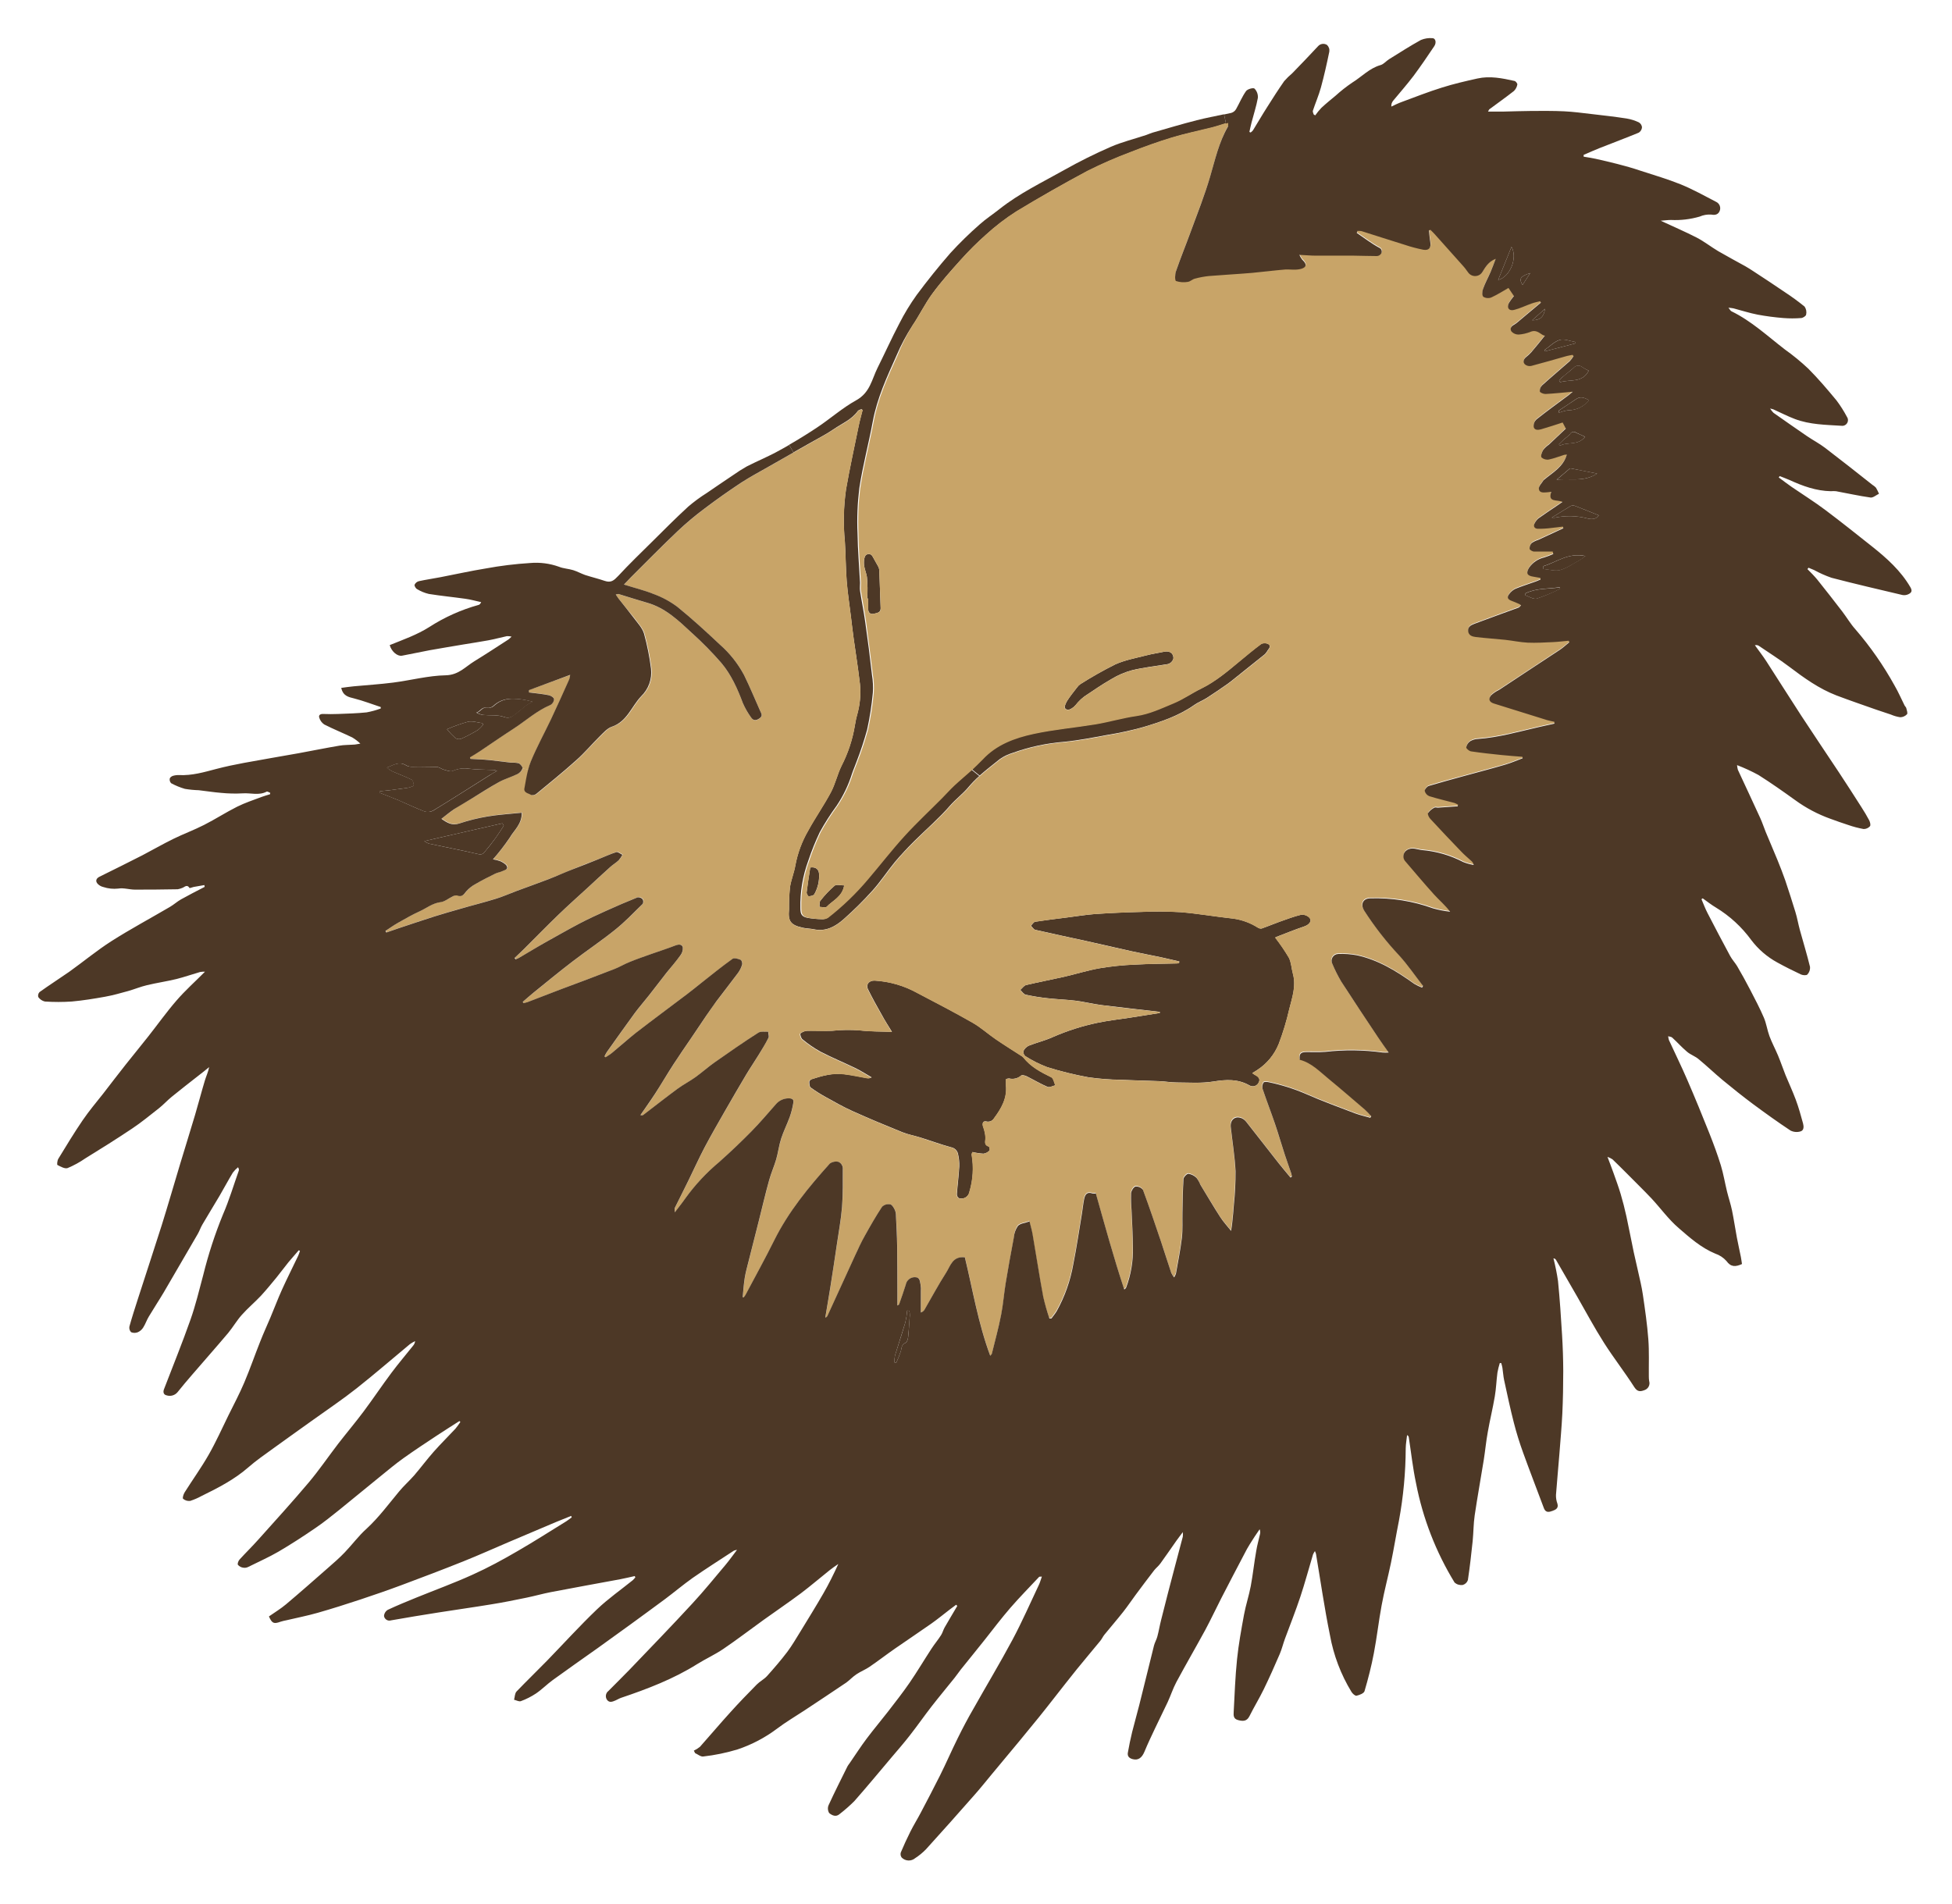 <svg width="205" height="200" viewBox="0 0 205 200" fill="none" xmlns="http://www.w3.org/2000/svg">
<g filter="url(#filter0_d)">
<path d="M166.848 34.937C166.185 36.26 164.872 35.824 163.85 36.147L163.74 35.98C163.835 35.865 163.935 35.755 164.041 35.65C164.439 35.295 164.854 34.997 165.241 34.649C165.296 34.579 165.365 34.52 165.444 34.478C165.523 34.435 165.61 34.409 165.699 34.402C165.788 34.395 165.878 34.406 165.963 34.435C166.048 34.464 166.126 34.51 166.192 34.571C166.401 34.709 166.621 34.831 166.848 34.937Z" fill="#4D3826"/>
<path d="M167.746 45.745C166.327 46.668 164.879 46.221 163.488 46.391C163.946 46.004 164.4 45.607 164.865 45.22C164.904 45.188 164.999 45.199 165.067 45.22C165.901 45.376 166.749 45.546 167.746 45.745Z" fill="#4D3826"/>
<path d="M164.712 39.092C164.355 39.145 164.005 39.242 163.672 39.383C163.715 39.223 163.711 39.131 163.75 39.102C164.336 38.705 164.936 38.325 165.525 37.924C165.997 37.594 166.401 37.782 166.891 38.031C166.634 38.364 166.304 38.633 165.926 38.817C165.548 39.001 165.132 39.095 164.712 39.092Z" fill="#4D3826"/>
<path d="M166.455 41.881C165.745 42.846 164.617 42.381 163.815 42.825L163.712 42.665C163.9 42.488 164.067 42.31 164.269 42.129C164.491 41.973 164.697 41.794 164.883 41.597C164.912 41.541 164.953 41.492 165.004 41.454C165.054 41.416 165.112 41.389 165.173 41.376C165.235 41.363 165.299 41.364 165.36 41.378C165.422 41.392 165.479 41.42 165.529 41.459C165.809 41.59 166.1 41.703 166.455 41.881Z" fill="#4D3826"/>
<path d="M165.416 32.08C164.372 32.35 163.329 32.62 162.282 32.896C162.257 32.854 162.229 32.815 162.201 32.772C162.736 32.417 163.223 31.885 163.812 31.707C164.287 31.562 164.876 31.832 165.43 31.917C165.426 31.97 165.423 32.023 165.416 32.08Z" fill="#4D3826"/>
<path d="M163.871 55.88C163.339 56.032 162.693 55.826 162.097 55.777V55.478C163.485 55.046 164.712 54.02 166.501 54.414C166.328 54.562 166.146 54.699 165.954 54.822C165.266 55.184 164.606 55.67 163.871 55.88Z" fill="#4D3826"/>
<path d="M162.963 50.376C163.701 49.918 164.319 49.524 164.958 49.148C165.023 49.117 165.094 49.098 165.167 49.095C165.239 49.091 165.312 49.102 165.38 49.127C166.221 49.45 167.055 49.79 167.921 50.138C167.566 50.621 167.044 50.55 166.65 50.44C165.553 50.167 164.408 50.145 163.3 50.376C163.188 50.382 163.076 50.382 162.963 50.376Z" fill="#4D3826"/>
<path d="M162.257 28.436C162.129 29.302 161.749 29.639 160.908 29.639C161.373 29.22 161.76 28.879 162.257 28.436Z" fill="#4D3826"/>
<path d="M161.402 58.881C161.047 58.981 160.578 58.651 160.16 58.527L160.202 58.335C161.345 57.767 162.601 57.877 163.829 57.7C163.829 57.803 163.829 57.863 163.829 57.87C163.046 58.267 162.234 58.605 161.402 58.881Z" fill="#4D3826"/>
<path d="M160.706 24.682L159.897 25.931C159.492 25.281 159.656 25.029 160.706 24.682Z" fill="#4D3826"/>
<path d="M158.737 21.932C159.414 23.099 158.566 25.1 157.335 25.409C157.803 24.249 158.25 23.131 158.737 21.932Z" fill="#4D3826"/>
<path d="M119.825 91.786C121.212 91.722 122.601 91.73 123.987 91.811C125.846 91.963 127.695 92.293 129.558 92.492C130.458 92.622 131.32 92.94 132.088 93.425C132.206 93.508 132.35 93.546 132.493 93.532C133.124 93.315 133.742 93.053 134.373 92.822C135.129 92.556 135.878 92.269 136.651 92.081C136.807 92.066 136.964 92.084 137.112 92.136C137.259 92.187 137.394 92.27 137.507 92.379C137.833 92.734 137.507 93.138 136.939 93.326C135.945 93.66 134.969 94.061 133.987 94.437C133.948 94.454 133.93 94.522 133.94 94.504C134.456 95.168 134.93 95.864 135.36 96.587C135.622 97.094 135.633 97.726 135.789 98.29C136.144 99.578 135.708 100.774 135.406 101.988C135.123 103.229 134.755 104.449 134.302 105.639C133.853 106.762 133.069 107.72 132.056 108.382C131.9 108.492 131.733 108.584 131.517 108.712C131.605 108.784 131.699 108.849 131.797 108.907C132.12 109.067 132.393 109.305 132.209 109.67C132.173 109.76 132.119 109.841 132.05 109.909C131.981 109.977 131.898 110.029 131.807 110.062C131.716 110.096 131.62 110.11 131.523 110.103C131.427 110.097 131.333 110.07 131.247 110.025C130.016 109.315 128.763 109.386 127.408 109.606C126.159 109.805 124.864 109.706 123.583 109.702C122.972 109.702 122.365 109.589 121.752 109.564C120.389 109.507 119.03 109.486 117.671 109.418C116.545 109.402 115.422 109.315 114.307 109.156C112.842 108.892 111.395 108.536 109.974 108.091C109.175 107.79 108.409 107.405 107.689 106.945C107.611 106.881 107.55 106.798 107.513 106.705C107.476 106.611 107.463 106.509 107.476 106.409C107.593 106.16 107.792 105.96 108.04 105.841C108.864 105.515 109.733 105.313 110.524 104.954C112.052 104.28 113.647 103.77 115.283 103.432C116.347 103.208 117.462 103.077 118.551 102.918L121.805 102.403C121.805 102.364 121.805 102.325 121.805 102.289C119.779 102.048 117.752 101.828 115.73 101.58C114.793 101.463 113.871 101.225 112.934 101.111C111.997 100.998 111.021 100.966 110.07 100.859C109.282 100.777 108.499 100.652 107.725 100.483C107.505 100.437 107.341 100.153 107.153 99.979C107.356 99.805 107.537 99.525 107.767 99.468C109.087 99.153 110.418 98.904 111.738 98.606C113.001 98.315 114.247 97.921 115.524 97.698C116.738 97.496 117.964 97.371 119.193 97.322C120.676 97.237 122.167 97.237 123.65 97.197C123.714 97.189 123.777 97.17 123.835 97.141C123.835 97.091 123.835 97.041 123.856 96.992C123.196 96.843 122.543 96.683 121.883 96.541C120.872 96.328 119.853 96.144 118.845 95.92C117.27 95.565 115.705 95.21 114.133 94.856C112.33 94.458 110.528 94.085 108.732 93.67C108.551 93.631 108.424 93.39 108.268 93.241C108.417 93.095 108.544 92.851 108.711 92.822C109.843 92.645 110.975 92.51 112.11 92.365C113.065 92.244 114.023 92.091 114.981 92.01C116.59 91.901 118.204 91.826 119.825 91.786Z" fill="#4D3826"/>
<path d="M126.151 68.317C127.642 67.589 128.887 66.543 130.15 65.478C130.906 64.85 131.662 64.218 132.453 63.633C132.564 63.581 132.686 63.554 132.808 63.554C132.931 63.554 133.052 63.581 133.163 63.633C133.472 63.785 133.351 64.052 133.163 64.272C133.071 64.428 132.964 64.576 132.844 64.712C131.797 65.56 130.747 66.397 129.693 67.234C129.437 67.44 129.182 67.65 128.916 67.838C128.206 68.331 127.496 68.828 126.758 69.296C126.332 69.573 125.843 69.75 125.431 70.041C123.799 71.195 121.929 71.816 120.059 72.376C118.801 72.724 117.525 73.001 116.237 73.207C114.772 73.476 113.302 73.764 111.823 73.916C109.948 74.057 108.101 74.452 106.333 75.091C105.863 75.233 105.418 75.447 105.013 75.726C104.304 76.304 103.562 76.858 102.884 77.468L102.061 76.805C102.437 76.468 102.803 76.116 103.147 75.74C104.619 74.165 106.532 73.476 108.512 73.047C110.659 72.585 112.859 72.401 115.027 72.039C116.446 71.798 117.866 71.372 119.285 71.173C120.705 70.975 121.925 70.371 123.188 69.85C124.228 69.459 125.158 68.799 126.151 68.317Z" fill="#4D3826"/>
<path d="M122.269 64.456C122.809 64.346 123.227 64.591 123.238 65.13C123.204 65.299 123.117 65.454 122.989 65.57C122.862 65.686 122.7 65.758 122.528 65.776C121.308 65.978 120.073 66.113 118.874 66.404C118.125 66.607 117.408 66.914 116.744 67.316C115.754 67.88 114.814 68.53 113.87 69.161C113.623 69.346 113.396 69.555 113.192 69.786C113.06 69.96 112.913 70.123 112.752 70.272C112.479 70.467 112.124 70.726 111.851 70.393C111.748 70.272 111.933 69.843 112.078 69.608C112.387 69.122 112.752 68.675 113.107 68.214C113.202 68.074 113.322 67.954 113.462 67.859C114.649 67.106 115.873 66.414 117.131 65.787C118.139 65.332 119.26 65.13 120.353 64.85C120.974 64.687 121.627 64.591 122.269 64.456Z" fill="#4D3826"/>
<path d="M94.609 137.926C94.468 138.344 94.306 138.753 94.123 139.154L93.942 139.108C93.93 138.87 93.945 138.632 93.988 138.398C94.343 137.234 94.737 136.085 95.078 134.917C95.174 134.505 95.239 134.087 95.273 133.665L95.507 133.686C95.533 133.842 95.547 134 95.549 134.158C95.5 134.917 95.457 135.68 95.376 136.436C95.351 136.656 95.255 136.986 95.106 137.046C94.662 137.231 94.705 137.586 94.609 137.926Z" fill="#4D3826"/>
<path d="M90.845 54.435C90.882 54.363 90.938 54.302 91.007 54.26C91.077 54.217 91.156 54.195 91.237 54.195C91.319 54.195 91.398 54.217 91.467 54.26C91.537 54.302 91.593 54.363 91.629 54.435C91.825 54.79 92.034 55.145 92.226 55.5C92.287 55.609 92.327 55.73 92.343 55.855C92.397 57.196 92.446 58.538 92.488 59.882C92.488 60.354 92.133 60.379 91.81 60.464C91.487 60.549 91.197 60.432 91.182 60.024C91.168 59.616 91.182 59.258 91.182 58.878H91.076C91.129 58.118 91.118 57.355 91.044 56.596C90.959 56.089 90.707 55.599 90.732 55.056C90.729 54.844 90.767 54.633 90.845 54.435Z" fill="#4D3826"/>
<path d="M84.784 104.273C85.646 104.245 86.509 104.308 87.371 104.273C88.336 104.171 89.309 104.155 90.277 104.227C91.423 104.365 92.584 104.34 93.677 104.387C93.322 103.808 92.942 103.223 92.612 102.612C92.112 101.729 91.615 100.838 91.168 99.93C90.909 99.397 91.278 98.975 91.877 99C93.454 99.095 94.99 99.544 96.37 100.313C98.311 101.328 100.255 102.339 102.161 103.428C103.023 103.922 103.772 104.607 104.599 105.171C105.503 105.788 106.433 106.367 107.356 106.963C107.401 106.992 107.441 107.028 107.476 107.069C108.254 108.059 109.318 108.62 110.418 109.156C110.642 109.266 110.705 109.709 110.837 109.997C110.56 110.061 110.23 110.256 110.017 110.163C109.268 109.848 108.562 109.418 107.831 109.056C107.654 108.971 107.356 108.886 107.253 108.971C107.081 109.121 106.876 109.227 106.655 109.28C106.434 109.334 106.203 109.334 105.983 109.28C105.87 109.281 105.759 109.305 105.656 109.351C105.656 109.585 105.656 109.801 105.656 110.014C105.787 111.359 105.17 112.427 104.414 113.442C104.335 113.585 104.21 113.698 104.06 113.762C103.909 113.827 103.742 113.839 103.584 113.797C103.229 113.715 103.133 114.006 103.264 114.372C103.395 114.722 103.475 115.089 103.502 115.461C103.527 115.816 103.275 116.256 103.857 116.434C103.921 116.458 103.985 116.788 103.924 116.856C103.755 117.029 103.535 117.144 103.296 117.182C102.904 117.158 102.515 117.1 102.132 117.008C102.101 117.108 102.037 117.214 102.054 117.299C102.278 118.602 102.195 119.938 101.813 121.203C101.791 121.323 101.743 121.437 101.672 121.537C101.602 121.637 101.51 121.721 101.405 121.782C101.299 121.844 101.181 121.882 101.059 121.894C100.938 121.906 100.815 121.892 100.699 121.852C100.633 121.804 100.58 121.741 100.545 121.668C100.509 121.595 100.491 121.514 100.493 121.433C100.564 120.457 100.692 119.489 100.745 118.509C100.758 118.091 100.717 117.672 100.624 117.264C100.595 117.076 100.508 116.902 100.375 116.767C100.242 116.631 100.07 116.541 99.883 116.508C98.797 116.213 97.754 115.823 96.668 115.486C96.026 115.284 95.351 115.167 94.734 114.915C92.981 114.205 91.235 113.478 89.514 112.701C88.57 112.278 87.673 111.76 86.768 111.26C86.206 110.954 85.664 110.613 85.146 110.238C85.011 110.139 84.993 109.837 84.993 109.624C84.993 109.532 85.153 109.39 85.267 109.351C86.356 108.996 87.463 108.691 88.62 108.826C89.433 108.918 90.231 109.102 91.037 109.241C91.21 109.281 91.393 109.254 91.547 109.166C90.99 108.847 90.451 108.496 89.876 108.212C88.641 107.616 87.371 107.09 86.154 106.462C85.49 106.088 84.86 105.654 84.273 105.167C84.124 105.05 84.004 104.614 84.071 104.553C84.274 104.388 84.523 104.29 84.784 104.273Z" fill="#4D3826"/>
<path d="M86.157 90.612C86.602 90.037 87.104 89.507 87.654 89.032C87.857 88.869 88.311 89.008 88.659 89.008C88.453 90.214 87.452 90.59 86.806 91.261C86.686 91.382 86.313 91.261 86.058 91.261C86.086 91.034 86.036 90.75 86.157 90.612Z" fill="#4D3826"/>
<path d="M86.015 87.748C86.067 88.511 85.892 89.272 85.515 89.937C85.444 90.072 85.135 90.136 84.929 90.143C84.855 90.143 84.692 89.874 84.709 89.742C84.812 88.88 84.954 88.021 85.089 87.123C85.618 87.035 85.962 87.272 86.015 87.748Z" fill="#4D3826"/>
<path d="M88.606 92.545C87.736 93.315 86.736 93.883 85.472 93.61C85.082 93.528 84.671 93.532 84.28 93.443C83.003 93.156 82.744 92.734 82.861 91.516C82.861 91.371 82.861 91.225 82.861 91.084C82.861 90.418 82.899 89.754 82.974 89.093C83.102 88.348 83.404 87.627 83.528 86.879C83.767 85.594 84.226 84.36 84.883 83.231C85.629 81.868 86.526 80.587 87.257 79.214C87.722 78.345 87.931 77.34 88.368 76.45C89.067 75.094 89.546 73.637 89.787 72.131C89.855 71.683 89.955 71.241 90.085 70.808C90.369 69.691 90.426 68.529 90.252 67.391C90.085 65.946 89.844 64.509 89.649 63.069C89.543 62.327 89.461 61.585 89.372 60.847C89.22 59.577 89.017 58.314 88.918 57.043C88.811 55.666 88.815 54.276 88.726 52.892C88.546 51.06 88.587 49.214 88.847 47.392C89.237 45.16 89.723 42.942 90.178 40.721C90.291 40.163 90.451 39.617 90.589 39.063L90.465 38.975C90.334 39.039 90.156 39.071 90.082 39.177C89.45 40.071 88.446 40.472 87.598 41.054C86.75 41.636 85.912 42.051 85.064 42.537L83.329 43.52L82.875 42.722C83.866 42.152 84.837 41.551 85.788 40.919C87.186 39.993 88.457 38.854 89.919 38.045C91.38 37.236 91.551 35.863 92.158 34.646C92.928 33.102 93.634 31.534 94.436 30.004C94.97 28.95 95.585 27.938 96.274 26.977C97.402 25.459 98.587 23.983 99.822 22.567C100.781 21.521 101.796 20.528 102.863 19.593C103.523 18.997 104.283 18.507 104.971 17.957C107.065 16.297 109.47 15.15 111.773 13.852C113.36 12.96 114.991 12.148 116.66 11.421C117.855 10.903 119.144 10.591 120.378 10.179C120.602 10.105 120.811 9.998 121.035 9.934C122.585 9.491 124.129 9.026 125.69 8.628C126.634 8.387 127.592 8.21 128.55 8.004L128.753 8.962C128.22 9.129 127.745 9.292 127.259 9.413C125.857 9.768 124.42 10.048 123.047 10.477C121.588 10.914 120.151 11.435 118.735 11.996C117.191 12.573 115.678 13.233 114.204 13.972C111.675 15.319 109.183 16.738 106.728 18.23C105.594 18.953 104.526 19.772 103.534 20.679C102.601 21.506 101.717 22.386 100.887 23.315C99.854 24.458 98.822 25.615 97.91 26.864C97.129 27.928 96.554 29.128 95.816 30.217C95.17 31.215 94.612 32.267 94.148 33.361C93.148 35.597 92.119 37.811 91.664 40.252C91.231 42.605 90.6 44.925 90.245 47.296C90.054 48.867 89.992 50.452 90.061 52.033C90.082 53.761 90.234 55.482 90.323 57.21C90.323 57.494 90.284 57.781 90.323 58.062C90.493 59.162 90.717 60.251 90.87 61.351C91.136 63.203 91.37 65.059 91.579 66.915C91.679 67.527 91.709 68.149 91.668 68.767C91.548 70.069 91.348 71.362 91.068 72.639C90.755 73.778 90.385 74.901 89.958 76.003C89.812 76.428 89.621 76.837 89.479 77.266C89.105 78.462 88.561 79.599 87.864 80.64C87.212 81.528 86.619 82.457 86.09 83.422C85.627 84.398 85.224 85.4 84.883 86.424C84.299 88.014 84.019 89.699 84.057 91.392C84.057 92.052 84.209 92.297 84.841 92.418C85.321 92.498 85.806 92.543 86.292 92.552C86.493 92.567 86.694 92.52 86.867 92.418C88.404 91.219 89.813 89.864 91.068 88.373C92.353 86.868 93.552 85.296 94.894 83.834C96.15 82.454 97.519 81.18 98.832 79.856C99.272 79.416 99.68 78.948 100.131 78.526C100.745 77.954 101.398 77.411 102.022 76.851L102.846 77.514C102.438 77.873 102.058 78.262 101.71 78.678C101.114 79.388 100.369 79.945 99.755 80.644C98.602 81.971 97.25 83.128 96.004 84.366C95.312 85.058 94.624 85.786 93.999 86.527C93.18 87.517 92.477 88.607 91.618 89.558C90.672 90.61 89.666 91.607 88.606 92.545Z" fill="#4D3826"/>
<path d="M53.682 76.098C52.909 76.013 52.135 75.896 51.358 75.822C50.712 75.758 50.063 75.74 49.413 75.701C49.413 75.651 49.374 75.598 49.353 75.545C49.708 75.321 50.063 75.105 50.439 74.871C51.592 74.097 52.735 73.302 53.902 72.55C55.208 71.709 56.368 70.634 57.83 70.023C57.935 69.959 58.022 69.87 58.084 69.765C58.146 69.659 58.18 69.539 58.185 69.417C58.15 69.239 57.83 69.062 57.603 69.005C56.925 68.87 56.237 68.81 55.552 68.721V68.48L59.892 66.897C59.881 67.056 59.849 67.212 59.796 67.362C59.168 68.764 58.54 70.165 57.883 71.556C57.174 73.047 56.375 74.491 55.754 76.01C55.644 76.287 55.551 76.572 55.478 76.861L54.871 76.702C54.91 76.556 54.661 76.248 54.477 76.162C54.216 76.104 53.949 76.083 53.682 76.098Z" fill="#C8A468"/>
<path d="M52.951 71.312C52.295 71.07 51.532 71.166 50.79 71.102C50.539 71.068 50.298 70.984 50.081 70.854C50.499 70.754 50.655 70.215 51.191 70.35C51.307 70.367 51.426 70.36 51.539 70.328C51.652 70.296 51.757 70.241 51.848 70.165C52.848 69.218 54.026 69.328 55.233 69.534C55.439 69.566 55.637 69.63 55.974 69.711C55.73 69.83 55.493 69.963 55.265 70.112C54.91 70.389 54.555 70.715 54.2 70.982C53.846 71.248 53.544 71.528 52.951 71.312Z" fill="#4D3826"/>
<path d="M52.905 82.734C52.624 83.163 52.351 83.603 52.05 84.019C51.676 84.527 51.287 85.023 50.882 85.505C50.814 85.607 50.714 85.683 50.597 85.721C50.481 85.76 50.355 85.759 50.24 85.718C48.516 85.314 46.766 84.984 45.027 84.611C44.861 84.547 44.704 84.46 44.562 84.352L52.763 82.482L52.905 82.734Z" fill="#4D3826"/>
<path d="M50.179 72.685C49.622 73.02 49.046 73.324 48.455 73.593C48.355 73.632 48.248 73.647 48.142 73.638C48.036 73.63 47.933 73.597 47.841 73.543C47.518 73.251 47.217 72.936 46.94 72.6C47.66 72.284 48.403 72.02 49.161 71.808C49.633 71.713 50.158 71.897 50.662 71.961L50.747 72.103C50.584 72.321 50.394 72.517 50.179 72.685Z" fill="#4D3826"/>
<path d="M123.238 65.13C123.238 64.591 122.809 64.346 122.269 64.456C121.627 64.587 120.974 64.687 120.346 64.85C119.26 65.13 118.132 65.332 117.124 65.787C115.863 66.42 114.636 67.117 113.448 67.877C113.308 67.971 113.188 68.092 113.093 68.232C112.738 68.693 112.383 69.14 112.064 69.626C111.918 69.86 111.734 70.29 111.837 70.41C112.11 70.744 112.465 70.485 112.738 70.29C112.898 70.14 113.046 69.978 113.178 69.803C113.382 69.573 113.609 69.363 113.856 69.179C114.8 68.547 115.74 67.898 116.73 67.334C117.394 66.932 118.11 66.625 118.859 66.422C120.059 66.131 121.293 65.996 122.514 65.794C122.691 65.778 122.857 65.704 122.988 65.584C123.119 65.465 123.207 65.305 123.238 65.13ZM114.292 109.166C115.407 109.325 116.531 109.413 117.656 109.429C119.015 109.496 120.374 109.518 121.737 109.574C122.351 109.599 122.958 109.709 123.568 109.713C124.849 109.713 126.144 109.816 127.393 109.617C128.749 109.397 130.001 109.312 131.233 110.036C131.318 110.081 131.412 110.108 131.509 110.114C131.605 110.12 131.702 110.106 131.793 110.073C131.883 110.039 131.966 109.987 132.035 109.92C132.104 109.852 132.159 109.771 132.194 109.681C132.379 109.326 132.105 109.078 131.783 108.918C131.685 108.86 131.591 108.795 131.502 108.723C131.719 108.595 131.885 108.503 132.042 108.393C133.054 107.73 133.838 106.773 134.288 105.65C134.74 104.46 135.109 103.24 135.391 101.998C135.693 100.792 136.129 99.589 135.775 98.301C135.618 97.737 135.608 97.105 135.345 96.598C134.916 95.875 134.442 95.179 133.926 94.515C133.926 94.533 133.926 94.465 133.972 94.447C134.955 94.071 135.931 93.67 136.924 93.337C137.496 93.149 137.818 92.744 137.492 92.389C137.379 92.281 137.245 92.198 137.097 92.147C136.949 92.095 136.792 92.076 136.637 92.091C135.863 92.279 135.115 92.567 134.359 92.833C133.727 93.056 133.11 93.319 132.478 93.543C132.335 93.556 132.192 93.518 132.074 93.436C131.305 92.951 130.443 92.633 129.544 92.503C127.681 92.304 125.832 91.974 123.972 91.822C122.586 91.74 121.197 91.732 119.81 91.797C118.192 91.837 116.576 91.91 114.963 92.017C114.005 92.084 113.047 92.237 112.092 92.372C110.957 92.517 109.825 92.652 108.693 92.829C108.526 92.858 108.398 93.103 108.249 93.248C108.405 93.397 108.533 93.638 108.714 93.677C110.51 94.093 112.312 94.465 114.115 94.863C115.687 95.217 117.252 95.59 118.827 95.927C119.835 96.151 120.853 96.335 121.865 96.548C122.525 96.69 123.178 96.85 123.838 96.999C123.838 97.048 123.82 97.098 123.816 97.148C123.758 97.177 123.696 97.196 123.632 97.204C122.149 97.244 120.658 97.244 119.175 97.329C117.945 97.378 116.72 97.503 115.506 97.705C114.228 97.928 112.983 98.322 111.72 98.613C110.4 98.911 109.069 99.16 107.749 99.475C107.518 99.532 107.337 99.813 107.135 99.987C107.323 100.16 107.49 100.444 107.706 100.49C108.481 100.659 109.264 100.784 110.052 100.867C111.003 100.973 111.965 100.998 112.916 101.118C113.867 101.239 114.775 101.473 115.712 101.587C117.734 101.849 119.76 102.069 121.787 102.297C121.787 102.332 121.787 102.371 121.787 102.41L118.55 102.914C117.461 103.084 116.361 103.205 115.282 103.428C113.647 103.767 112.052 104.277 110.524 104.951C109.718 105.306 108.849 105.511 108.04 105.838C107.792 105.956 107.592 106.157 107.476 106.406C107.463 106.506 107.475 106.607 107.513 106.701C107.55 106.795 107.611 106.878 107.689 106.941C108.409 107.402 109.174 107.786 109.974 108.088C111.389 108.537 112.832 108.897 114.292 109.166ZM91.043 56.593C91.118 57.351 91.128 58.114 91.075 58.874H91.181C91.181 59.254 91.181 59.637 91.181 60.02C91.181 60.404 91.444 60.56 91.809 60.461C92.175 60.361 92.519 60.35 92.487 59.879C92.445 58.535 92.396 57.192 92.342 55.851C92.326 55.726 92.286 55.606 92.225 55.496C92.033 55.141 91.824 54.786 91.629 54.432C91.592 54.359 91.535 54.299 91.466 54.256C91.397 54.214 91.318 54.191 91.236 54.191C91.155 54.191 91.076 54.214 91.006 54.256C90.937 54.299 90.881 54.359 90.844 54.432C90.767 54.628 90.728 54.838 90.731 55.049C90.706 55.596 90.958 56.075 91.043 56.593ZM85.121 110.249C85.639 110.623 86.18 110.965 86.742 111.271C87.647 111.771 88.545 112.289 89.489 112.711C91.21 113.488 92.956 114.219 94.709 114.925C95.326 115.177 96 115.28 96.642 115.497C97.707 115.852 98.772 116.224 99.857 116.519C100.044 116.551 100.217 116.642 100.35 116.777C100.483 116.913 100.57 117.087 100.599 117.274C100.692 117.683 100.732 118.101 100.72 118.52C100.666 119.499 100.539 120.468 100.468 121.444C100.466 121.525 100.483 121.606 100.519 121.678C100.555 121.751 100.608 121.815 100.673 121.863C100.789 121.902 100.912 121.917 101.034 121.905C101.156 121.893 101.274 121.855 101.379 121.793C101.485 121.731 101.576 121.648 101.647 121.548C101.717 121.448 101.765 121.334 101.788 121.213C102.17 119.948 102.252 118.612 102.029 117.31C102.011 117.225 102.075 117.118 102.107 117.019C102.489 117.11 102.879 117.169 103.271 117.193C103.51 117.154 103.73 117.04 103.899 116.866C103.959 116.813 103.899 116.469 103.832 116.444C103.25 116.267 103.502 115.837 103.477 115.472C103.449 115.099 103.369 114.733 103.239 114.383C103.108 114.028 103.218 113.726 103.558 113.808C103.716 113.849 103.884 113.837 104.034 113.773C104.185 113.709 104.31 113.596 104.389 113.453C105.144 112.438 105.762 111.37 105.631 110.025C105.631 109.812 105.631 109.596 105.631 109.361C105.734 109.316 105.845 109.292 105.957 109.29C106.178 109.345 106.409 109.345 106.63 109.291C106.851 109.237 107.056 109.131 107.227 108.982C107.33 108.897 107.628 108.982 107.806 109.067C108.537 109.422 109.243 109.858 109.992 110.174C110.205 110.266 110.535 110.071 110.811 110.007C110.68 109.72 110.616 109.276 110.393 109.166C109.293 108.63 108.228 108.07 107.451 107.08C107.416 107.039 107.375 107.003 107.33 106.973C106.408 106.377 105.478 105.799 104.573 105.181C103.746 104.617 102.998 103.932 102.135 103.439C100.23 102.35 98.285 101.338 96.344 100.324C94.965 99.554 93.429 99.106 91.852 99.011C91.266 98.986 90.897 99.408 91.142 99.94C91.59 100.849 92.086 101.739 92.587 102.623C92.941 103.23 93.296 103.815 93.651 104.397C92.558 104.351 91.398 104.376 90.252 104.238C89.284 104.166 88.311 104.181 87.346 104.284C86.483 104.333 85.621 104.284 84.759 104.284C84.488 104.298 84.229 104.4 84.021 104.575C83.953 104.635 84.074 105.071 84.223 105.189C84.81 105.676 85.439 106.109 86.104 106.484C87.321 107.112 88.588 107.637 89.826 108.233C90.401 108.517 90.94 108.868 91.497 109.188C91.342 109.276 91.16 109.302 90.986 109.262C90.181 109.124 89.382 108.939 88.57 108.847C87.413 108.712 86.306 109.014 85.216 109.372C85.103 109.411 84.943 109.553 84.943 109.645C84.968 109.848 84.986 110.149 85.121 110.249ZM87.654 89.032C87.104 89.507 86.602 90.037 86.157 90.612C86.036 90.75 86.086 91.034 86.057 91.25C86.313 91.25 86.686 91.382 86.806 91.25C87.452 90.58 88.453 90.186 88.658 88.997C88.311 89.008 87.856 88.869 87.654 89.032ZM85.525 89.937C85.903 89.272 86.077 88.511 86.025 87.748C85.972 87.272 85.628 87.038 85.099 87.123C84.965 88.021 84.823 88.88 84.72 89.742C84.72 89.874 84.865 90.143 84.94 90.143C85.135 90.14 85.444 90.072 85.514 89.937H85.525ZM64.969 58.889C64.877 58.768 64.795 58.637 64.675 58.463C64.824 58.431 64.898 58.388 64.955 58.402C65.963 58.708 66.967 59.038 67.978 59.325C69.912 59.875 71.31 61.216 72.712 62.536C73.791 63.513 74.811 64.554 75.767 65.652C76.807 66.883 77.46 68.359 78.027 69.874C78.259 70.399 78.544 70.899 78.879 71.365C79.127 71.752 79.44 71.72 79.794 71.45C80.149 71.18 79.958 70.95 79.844 70.694C79.284 69.434 78.755 68.157 78.151 66.926C77.507 65.719 76.652 64.637 75.625 63.732C74.17 62.362 72.698 61.011 71.147 59.754C70.388 59.189 69.551 58.736 68.663 58.41C67.684 58.012 66.647 57.76 65.537 57.412C65.778 57.153 65.995 56.901 66.246 56.667C67.882 55.038 69.5 53.388 71.175 51.799C72.075 50.952 73.023 50.157 74.014 49.418C75.263 48.471 76.543 47.567 77.853 46.703C78.765 46.1 79.741 45.596 80.692 45.05L83.339 43.541L85.075 42.559C85.923 42.072 86.796 41.618 87.608 41.075C88.421 40.532 89.471 40.093 90.092 39.198C90.166 39.092 90.344 39.06 90.475 38.996L90.599 39.085C90.461 39.638 90.301 40.185 90.188 40.742C89.734 42.963 89.248 45.181 88.857 47.413C88.597 49.235 88.556 51.081 88.737 52.913C88.825 54.297 88.822 55.688 88.928 57.065C89.031 58.335 89.23 59.598 89.382 60.868C89.471 61.607 89.553 62.348 89.659 63.09C89.854 64.531 90.096 65.968 90.262 67.412C90.436 68.551 90.379 69.713 90.096 70.829C89.965 71.263 89.865 71.705 89.797 72.153C89.556 73.658 89.077 75.116 88.378 76.471C87.942 77.362 87.732 78.366 87.267 79.235C86.537 80.609 85.639 81.889 84.894 83.252C84.236 84.381 83.778 85.615 83.538 86.9C83.414 87.649 83.112 88.369 82.984 89.114C82.909 89.775 82.871 90.44 82.871 91.105C82.871 91.247 82.871 91.392 82.871 91.538C82.757 92.751 83.016 93.177 84.29 93.465C84.681 93.553 85.092 93.55 85.483 93.631C86.746 93.894 87.746 93.326 88.616 92.567C89.696 91.621 90.721 90.614 91.685 89.551C92.544 88.6 93.247 87.51 94.066 86.52C94.691 85.764 95.379 85.051 96.071 84.359C97.317 83.11 98.669 81.964 99.822 80.637C100.436 79.927 101.181 79.398 101.777 78.671C102.125 78.255 102.505 77.866 102.913 77.507C103.59 76.897 104.332 76.343 105.042 75.765C105.446 75.486 105.891 75.272 106.362 75.13C108.13 74.491 109.976 74.096 111.851 73.955C113.331 73.806 114.8 73.519 116.265 73.246C117.55 73.034 118.823 72.751 120.076 72.397C121.946 71.823 123.816 71.216 125.449 70.062C125.86 69.772 126.35 69.594 126.776 69.317C127.507 68.849 128.22 68.352 128.933 67.859C129.199 67.671 129.455 67.462 129.71 67.256C130.775 66.418 131.814 65.581 132.861 64.733C132.982 64.597 133.089 64.45 133.181 64.293C133.355 64.073 133.475 63.807 133.181 63.654C133.07 63.602 132.948 63.575 132.826 63.575C132.703 63.575 132.582 63.602 132.471 63.654C131.68 64.24 130.924 64.871 130.168 65.499C128.905 66.539 127.659 67.6 126.169 68.338C125.175 68.821 124.26 69.481 123.245 69.899C121.975 70.421 120.733 71.024 119.342 71.223C117.951 71.422 116.503 71.847 115.084 72.089C112.916 72.444 110.716 72.635 108.569 73.097C106.589 73.526 104.665 74.214 103.203 75.79C102.849 76.145 102.494 76.499 102.118 76.854C101.493 77.415 100.84 77.958 100.226 78.529C99.776 78.951 99.368 79.42 98.928 79.86C97.615 81.183 96.245 82.457 94.989 83.838C93.658 85.299 92.448 86.871 91.164 88.376C89.908 89.867 88.5 91.223 86.962 92.421C86.789 92.524 86.588 92.571 86.387 92.556C85.901 92.547 85.416 92.502 84.936 92.421C84.305 92.301 84.163 92.066 84.152 91.396C84.114 89.703 84.395 88.018 84.979 86.428C85.32 85.404 85.722 84.401 86.185 83.426C86.715 82.461 87.308 81.531 87.959 80.644C88.657 79.602 89.2 78.466 89.574 77.269C89.716 76.84 89.907 76.432 90.053 76.006C90.48 74.904 90.851 73.782 91.164 72.642C91.444 71.365 91.644 70.073 91.763 68.771C91.805 68.152 91.775 67.531 91.675 66.919C91.448 65.063 91.213 63.207 90.965 61.355C90.812 60.255 90.589 59.165 90.418 58.065C90.376 57.785 90.418 57.498 90.418 57.214C90.33 55.486 90.177 53.765 90.156 52.036C90.087 50.455 90.149 48.871 90.34 47.299C90.695 44.929 91.32 42.608 91.76 40.256C92.207 37.814 93.236 35.6 94.244 33.365C94.682 32.256 95.216 31.187 95.841 30.171C96.579 29.082 97.153 27.875 97.934 26.818C98.846 25.583 99.879 24.426 100.911 23.269C101.741 22.34 102.625 21.459 103.558 20.633C104.55 19.726 105.619 18.907 106.752 18.184C109.203 16.701 111.695 15.282 114.228 13.926C115.702 13.187 117.215 12.527 118.76 11.95C120.179 11.389 121.599 10.885 123.071 10.431C124.455 10.016 125.882 9.721 127.283 9.367C127.769 9.246 128.245 9.083 128.777 8.916L129.008 8.845C129.008 9.054 129.008 9.175 128.969 9.253C128.032 10.875 127.638 12.681 127.116 14.459C126.542 16.428 125.772 18.344 125.069 20.274C124.565 21.658 124.004 23.028 123.525 24.419C123.412 24.742 123.391 25.391 123.525 25.452C123.926 25.583 124.352 25.614 124.767 25.54C125.023 25.508 125.25 25.264 125.505 25.203C125.99 25.071 126.485 24.978 126.985 24.926C128.49 24.802 130.001 24.724 131.506 24.596C132.673 24.501 133.834 24.348 134.997 24.242C135.48 24.203 135.977 24.302 136.452 24.22C137.091 24.114 137.449 23.812 136.772 23.195C136.657 23.042 136.561 22.877 136.484 22.702C137.134 22.733 137.677 22.783 138.219 22.787C139.543 22.787 140.867 22.787 142.194 22.787C143.006 22.787 143.819 22.843 144.631 22.829C144.724 22.823 144.813 22.795 144.892 22.746C144.971 22.697 145.036 22.629 145.082 22.549C145.111 22.495 145.128 22.435 145.132 22.374C145.136 22.313 145.127 22.252 145.105 22.194C145.083 22.137 145.049 22.085 145.006 22.042C144.962 21.999 144.909 21.966 144.851 21.946C144.032 21.502 143.283 20.92 142.506 20.395C142.531 20.328 142.559 20.257 142.591 20.186C142.731 20.178 142.872 20.186 143.01 20.211C144.529 20.686 146.04 21.183 147.562 21.651C148.196 21.865 148.844 22.037 149.5 22.166C150.1 22.269 150.33 21.953 150.231 21.353C150.163 20.952 150.132 20.544 150.089 20.14L150.242 20.072C150.398 20.228 150.564 20.381 150.71 20.548C151.687 21.629 152.658 22.716 153.623 23.809C153.825 24.039 154.014 24.288 154.195 24.536C154.279 24.661 154.394 24.763 154.529 24.832C154.664 24.9 154.814 24.934 154.965 24.93C155.116 24.925 155.263 24.882 155.394 24.805C155.524 24.729 155.633 24.62 155.71 24.49C156.047 23.983 156.338 23.425 157.097 23.12C156.891 23.656 156.742 24.093 156.554 24.518C156.302 25.1 155.99 25.665 155.777 26.261C155.678 26.52 155.649 26.97 155.798 27.105C155.924 27.181 156.066 27.228 156.212 27.24C156.359 27.252 156.506 27.23 156.643 27.176C157.26 26.899 157.839 26.52 158.442 26.179C158.609 26.427 158.797 26.715 159.013 27.031C158.822 27.253 158.649 27.491 158.495 27.74C158.233 28.244 158.495 28.624 159.02 28.489C159.652 28.333 160.241 28.035 160.855 27.818C161.149 27.712 161.458 27.648 161.763 27.567C161.792 27.616 161.82 27.669 161.845 27.723C161.029 28.407 160.213 29.096 159.396 29.777C159.273 29.885 159.138 29.98 158.996 30.061C158.673 30.235 158.577 30.537 158.772 30.771C158.867 30.869 158.981 30.947 159.108 30.999C159.234 31.052 159.37 31.078 159.507 31.076C159.941 31.045 160.367 30.946 160.77 30.781C161.479 30.487 161.912 31.193 162.264 31.189C161.845 31.7 161.348 32.321 160.844 32.925C160.672 33.114 160.485 33.288 160.284 33.446C160.014 33.67 159.929 33.964 160.163 34.202C160.253 34.279 160.359 34.334 160.473 34.363C160.588 34.393 160.707 34.396 160.823 34.372C162.068 34.05 163.307 33.663 164.552 33.333C164.755 33.276 164.964 33.251 165.17 33.209L165.276 33.333C165.168 33.52 165.039 33.695 164.893 33.854C163.924 34.709 162.934 35.54 161.976 36.406C161.89 36.487 161.823 36.588 161.781 36.699C161.738 36.81 161.722 36.929 161.731 37.048C161.77 37.186 162.122 37.328 162.324 37.318C163.229 37.275 164.127 37.172 165.191 37.08L164.769 37.435C163.633 38.279 162.484 39.109 161.377 39.99C161.272 40.089 161.192 40.211 161.142 40.346C161.092 40.482 161.074 40.627 161.089 40.77C161.171 41.125 161.561 41.125 161.873 41.022C162.618 40.799 163.357 40.55 164.13 40.312C164.24 40.525 164.343 40.724 164.467 40.955L162.693 42.63C162.468 42.786 162.266 42.974 162.093 43.187C161.955 43.417 161.806 43.808 161.909 43.981C162.015 44.075 162.141 44.144 162.277 44.181C162.414 44.219 162.557 44.225 162.697 44.198C163.236 44.092 163.761 43.875 164.29 43.712C164.381 43.692 164.474 43.683 164.567 43.684C164.212 44.972 163.105 45.553 162.193 46.316C162.193 46.316 162.154 46.316 162.147 46.341C161.962 46.657 161.597 46.994 161.632 47.282C161.692 47.771 162.203 47.658 162.579 47.636C162.682 47.636 162.785 47.608 162.934 47.59C162.537 48.747 163.552 48.374 164.112 48.655L163.477 49.091C162.849 49.521 162.21 49.936 161.593 50.379C161.44 50.511 161.312 50.67 161.217 50.848C161.011 51.185 161.146 51.455 161.504 51.476C162.009 51.482 162.513 51.451 163.012 51.384C163.392 51.348 163.775 51.291 164.155 51.245C164.155 51.302 164.187 51.362 164.205 51.423L161.561 52.643C161.319 52.718 161.089 52.83 160.88 52.973C160.803 53.054 160.744 53.149 160.706 53.254C160.668 53.358 160.652 53.469 160.66 53.58C160.677 53.704 160.968 53.86 161.146 53.871C161.792 53.903 162.441 53.871 163.09 53.871L163.144 54.13C162.835 54.247 162.526 54.379 162.207 54.485C161.561 54.628 160.993 55.008 160.614 55.549C160.259 56.128 160.383 56.408 161.057 56.508L161.785 56.635C161.785 56.692 161.806 56.742 161.813 56.798C161.639 56.877 161.458 56.962 161.284 57.022C160.575 57.274 159.865 57.494 159.18 57.774C158.935 57.892 158.721 58.066 158.556 58.282C158.243 58.654 158.332 58.885 158.783 59.052C159.056 59.151 159.322 59.268 159.588 59.385C159.651 59.423 159.71 59.468 159.762 59.52C159.666 59.609 159.599 59.719 159.503 59.754C157.952 60.326 156.402 60.872 154.862 61.458C154.542 61.582 154.152 61.745 154.205 62.221C154.258 62.696 154.652 62.799 155 62.845C156.022 62.969 157.058 63.029 158.087 63.14C158.878 63.225 159.666 63.399 160.461 63.438C161.345 63.477 162.235 63.438 163.119 63.381C163.665 63.356 164.215 63.285 164.765 63.235C164.787 63.289 164.808 63.345 164.826 63.399C164.496 63.665 164.187 63.959 163.832 64.193C161.703 65.613 159.574 67 157.445 68.405C157.141 68.549 156.861 68.738 156.615 68.966C156.295 69.36 156.423 69.676 156.902 69.828C158.771 70.417 160.644 71.002 162.523 71.581C162.76 71.656 163.012 71.691 163.261 71.748V71.943L161.66 72.298C159.531 72.784 157.434 73.394 155.245 73.551C154.952 73.561 154.667 73.643 154.415 73.792C154.199 73.944 154.052 74.175 154.006 74.434C154.006 74.562 154.312 74.825 154.51 74.856C155.575 75.016 156.639 75.13 157.704 75.24C158.431 75.318 159.169 75.364 159.9 75.424C159.9 75.474 159.922 75.531 159.929 75.58C159.318 75.808 158.722 76.074 158.094 76.255C156.636 76.684 155.16 77.064 153.694 77.468C152.484 77.802 151.271 78.121 150.075 78.487C149.88 78.547 149.628 78.841 149.649 79.022C149.68 79.143 149.739 79.255 149.821 79.348C149.903 79.442 150.005 79.515 150.121 79.562C150.987 79.831 151.874 80.034 152.754 80.271C152.885 80.322 153.013 80.381 153.137 80.449C153.137 80.509 153.119 80.57 153.109 80.626C152.417 80.676 151.721 80.729 151.029 80.772C150.902 80.772 150.742 80.722 150.653 80.772C150.393 80.907 150.167 81.1 149.993 81.336C149.922 81.46 150.085 81.787 150.231 81.943C151.305 83.107 152.393 84.259 153.495 85.399C153.829 85.754 154.205 86.055 154.56 86.385C154.679 86.491 154.759 86.633 154.787 86.79C154.411 86.725 154.042 86.621 153.687 86.481C152.353 85.784 150.893 85.358 149.393 85.229C148.865 85.193 148.329 84.891 147.768 85.229C147.677 85.285 147.599 85.36 147.538 85.449C147.478 85.537 147.437 85.638 147.417 85.743C147.397 85.849 147.4 85.957 147.424 86.061C147.449 86.166 147.494 86.264 147.559 86.35C148.581 87.531 149.585 88.727 150.632 89.898C151.164 90.484 151.767 90.998 152.314 91.697C151.703 91.632 151.098 91.514 150.508 91.343C148.388 90.579 146.142 90.223 143.89 90.296C143.067 90.314 142.854 90.952 143.219 91.552C144.304 93.246 145.542 94.837 146.92 96.303C147.825 97.3 148.592 98.432 149.422 99.497C149.39 99.557 149.351 99.618 149.319 99.678C149.034 99.568 148.758 99.434 148.496 99.277C146.647 97.95 144.727 96.761 142.463 96.278C141.821 96.16 141.168 96.115 140.515 96.144C140.393 96.145 140.274 96.179 140.169 96.24C140.063 96.301 139.975 96.389 139.914 96.494C139.852 96.599 139.818 96.719 139.816 96.841C139.814 96.963 139.843 97.083 139.901 97.19C140.168 97.82 140.475 98.432 140.82 99.021C142.087 100.991 143.39 102.925 144.688 104.887C145.043 105.398 145.398 105.895 145.813 106.494C145.605 106.509 145.396 106.509 145.189 106.494C143.189 106.218 141.162 106.194 139.156 106.423C138.5 106.477 137.84 106.423 137.18 106.445C136.52 106.466 136.424 106.622 136.47 107.254C137.723 107.577 138.578 108.51 139.529 109.28C140.806 110.312 142.045 111.391 143.294 112.473C143.536 112.698 143.765 112.934 143.982 113.183L143.883 113.35C143.358 113.197 142.818 113.084 142.307 112.892C140.561 112.225 138.798 111.59 137.087 110.831C135.853 110.302 134.569 109.896 133.255 109.62C133.064 109.574 132.744 109.55 132.67 109.649C132.608 109.747 132.568 109.857 132.551 109.972C132.535 110.087 132.542 110.204 132.574 110.316C132.982 111.533 133.45 112.736 133.866 113.953C134.22 115.035 134.554 116.135 134.905 117.221C135.118 117.878 135.359 118.524 135.576 119.173C135.608 119.289 135.632 119.408 135.647 119.528L135.501 119.627C135.1 119.137 134.685 118.658 134.291 118.162C133.145 116.707 132.01 115.241 130.864 113.783C130.743 113.623 130.586 113.494 130.406 113.407C129.696 113.105 129.146 113.549 129.231 114.326C129.402 115.859 129.654 117.388 129.732 118.939C129.738 120.106 129.682 121.273 129.561 122.434C129.519 123.105 129.444 123.772 129.377 124.435C129.355 124.652 129.316 124.865 129.263 125.23C128.823 124.673 128.422 124.24 128.106 123.754C127.397 122.64 126.719 121.501 126.034 120.369C125.933 120.115 125.798 119.876 125.633 119.659C125.402 119.43 125.104 119.279 124.782 119.23C124.611 119.23 124.281 119.585 124.267 119.794C124.189 120.951 124.182 122.118 124.157 123.286C124.136 124.176 124.196 125.077 124.097 125.958C123.948 127.217 123.689 128.466 123.472 129.722C123.423 129.86 123.36 129.992 123.284 130.116C123.166 129.968 123.063 129.807 122.979 129.637C122.624 128.555 122.291 127.462 121.914 126.383C121.297 124.556 120.683 122.732 120.012 120.926C119.923 120.804 119.804 120.708 119.667 120.646C119.529 120.584 119.378 120.558 119.228 120.571C119.026 120.617 118.788 121.004 118.763 121.256C118.743 121.854 118.759 122.452 118.81 123.048C118.856 124.339 118.962 125.631 118.951 126.926C118.993 128.378 118.752 129.824 118.242 131.184C118.2 131.27 118.13 131.337 118.043 131.376C116.939 128.062 116.024 124.698 115.062 121.298C114.945 121.317 114.825 121.317 114.708 121.298C114.143 121.103 113.923 121.43 113.831 121.891C113.739 122.352 113.682 122.899 113.6 123.406C113.302 125.18 113.057 126.955 112.692 128.729C112.39 130.456 111.803 132.12 110.953 133.654C110.79 133.927 110.581 134.172 110.393 134.431H110.187C109.93 133.689 109.711 132.935 109.53 132.171C109.129 129.989 108.792 127.792 108.413 125.606C108.345 125.198 108.225 124.801 108.09 124.254C107.614 124.425 107.114 124.457 106.865 124.73C106.629 125.104 106.498 125.536 106.486 125.979C106.176 127.587 105.888 129.196 105.624 130.805C105.443 131.901 105.364 133.019 105.148 134.108C104.875 135.481 104.506 136.833 104.176 138.196C104.176 138.256 104.094 138.306 104.005 138.413C102.735 135.006 102.167 131.479 101.341 128.076C100.049 127.923 99.822 128.988 99.368 129.694C98.559 130.95 97.859 132.27 97.111 133.558C97.023 133.706 96.884 133.817 96.721 133.871V131.678C96.74 131.441 96.73 131.202 96.692 130.968C96.607 130.613 96.657 130.162 96.082 130.159C95.855 130.159 95.635 130.239 95.461 130.385C95.287 130.531 95.17 130.734 95.131 130.957C94.925 131.635 94.68 132.299 94.45 132.969C94.428 133.033 94.386 133.086 94.254 133.132V131.766C94.254 130.127 94.254 128.488 94.23 126.848C94.23 125.816 94.155 124.783 94.105 123.747C94.113 123.529 94.075 123.311 93.995 123.108C93.875 122.87 93.69 122.537 93.488 122.501C93.336 122.476 93.181 122.486 93.034 122.532C92.888 122.577 92.754 122.657 92.643 122.764C91.994 123.75 91.405 124.783 90.83 125.816C90.475 126.479 90.12 127.175 89.819 127.867C88.843 129.996 87.881 132.096 86.913 134.211C86.892 134.259 86.86 134.301 86.82 134.333C86.78 134.366 86.733 134.389 86.682 134.399C86.856 133.352 87.037 132.302 87.207 131.252C87.444 129.74 87.674 128.227 87.899 126.713C88.094 125.4 88.335 124.087 88.442 122.767C88.548 121.447 88.534 120.042 88.524 118.68C88.511 118.549 88.467 118.424 88.394 118.315C88.322 118.206 88.224 118.117 88.108 118.055C87.949 118.011 87.781 118.003 87.618 118.032C87.455 118.06 87.3 118.124 87.165 118.218C84.933 120.702 82.818 123.271 81.317 126.295C80.359 128.221 79.315 130.106 78.308 132.008C78.248 132.106 78.18 132.2 78.105 132.288L78.01 132.256C78.073 131.585 78.116 130.908 78.222 130.24C78.315 129.655 78.478 129.08 78.624 128.502C78.978 127.061 79.355 125.62 79.716 124.183C80.078 122.746 80.401 121.376 80.781 119.989C80.987 119.24 81.31 118.527 81.526 117.782C81.743 117.037 81.814 116.323 82.041 115.621C82.296 114.837 82.669 114.102 82.949 113.325C83.119 112.845 83.245 112.351 83.325 111.849C83.382 111.515 83.258 111.363 82.821 111.373C82.567 111.375 82.317 111.431 82.087 111.539C81.857 111.647 81.654 111.803 81.491 111.998C80.639 112.942 79.823 113.918 78.932 114.837C77.837 115.949 76.705 117.025 75.536 118.066C74.2 119.182 73.008 120.461 71.988 121.873C71.668 122.338 71.307 122.782 70.881 123.346C70.881 123.101 70.845 122.97 70.881 122.881C71.346 121.926 71.821 120.975 72.3 120.025C72.875 118.854 73.411 117.661 74.018 116.508C74.706 115.209 75.437 113.935 76.171 112.658C76.906 111.381 77.637 110.117 78.389 108.854C78.801 108.166 79.259 107.502 79.677 106.817C80.032 106.228 80.387 105.639 80.713 105.022C80.799 104.851 80.713 104.589 80.685 104.372C80.33 104.397 79.915 104.308 79.656 104.475C78.102 105.487 76.576 106.54 75.043 107.609C74.333 108.098 73.716 108.673 73.028 109.163C72.428 109.592 71.764 109.929 71.172 110.366C69.958 111.26 68.773 112.193 67.577 113.109C67.517 113.155 67.439 113.183 67.269 113.133C67.783 112.381 68.333 111.64 68.816 110.873C69.479 109.844 70.104 108.783 70.767 107.754C71.324 106.888 71.924 106.037 72.502 105.181C73.081 104.326 73.617 103.521 74.177 102.698C74.532 102.19 74.862 101.672 75.242 101.186C75.99 100.185 76.771 99.206 77.516 98.202C77.71 97.938 77.855 97.643 77.946 97.329C77.992 97.18 77.903 96.867 77.793 96.825C77.531 96.718 77.123 96.591 76.949 96.715C75.849 97.513 74.798 98.372 73.727 99.199C73.201 99.614 72.662 100.04 72.144 100.448C70.352 101.807 68.542 103.145 66.761 104.518C65.906 105.181 65.1 105.916 64.277 106.604C64.075 106.775 63.837 106.906 63.614 107.059C63.575 107.026 63.535 106.995 63.493 106.966C63.565 106.811 63.646 106.66 63.738 106.516C64.721 105.139 65.693 103.751 66.694 102.389C67.159 101.764 67.677 101.182 68.156 100.568C68.791 99.763 69.408 98.943 70.043 98.134C70.508 97.538 71.012 96.967 71.463 96.36C71.65 96.123 71.741 95.824 71.718 95.523C71.637 95.168 71.31 95.168 70.959 95.31C70.143 95.633 69.309 95.892 68.475 96.186C67.641 96.481 66.917 96.733 66.154 97.041C65.601 97.265 65.09 97.581 64.525 97.794C62.634 98.525 60.725 99.231 58.827 99.951C57.677 100.387 56.527 100.835 55.378 101.278C55.251 101.317 55.121 101.349 54.991 101.374L54.909 101.243C55.264 100.92 55.647 100.59 56.031 100.281C57.4 99.174 58.766 98.049 60.161 96.981C61.634 95.853 63.177 94.82 64.618 93.66C65.647 92.833 66.566 91.885 67.51 90.945C67.558 90.868 67.585 90.779 67.588 90.688C67.591 90.597 67.57 90.507 67.528 90.427C67.461 90.355 67.378 90.299 67.285 90.266C67.192 90.233 67.093 90.222 66.995 90.235C65.876 90.69 64.77 91.163 63.678 91.655C62.741 92.081 61.804 92.506 60.895 92.985C59.65 93.642 58.433 94.344 57.202 95.026C57.031 95.125 56.847 95.217 56.694 95.317C55.984 95.743 55.275 96.172 54.54 96.591C54.426 96.65 54.307 96.701 54.185 96.743C54.15 96.694 54.114 96.651 54.083 96.601C54.437 96.275 54.767 95.959 55.101 95.626C56.3 94.433 57.478 93.22 58.696 92.049C59.7 91.08 60.743 90.157 61.768 89.21C62.556 88.5 63.337 87.759 64.132 87.042C64.415 86.79 64.749 86.595 65.022 86.332C65.172 86.157 65.3 85.965 65.406 85.761C65.193 85.662 64.937 85.434 64.77 85.484C64.132 85.679 63.528 85.97 62.907 86.215C61.988 86.57 61.062 86.925 60.143 87.301C59.306 87.656 58.479 88.01 57.635 88.333C56.524 88.759 55.399 89.153 54.285 89.568C53.575 89.838 52.848 90.161 52.11 90.384C50.903 90.761 49.672 91.069 48.458 91.417C47.532 91.683 46.602 91.942 45.687 92.233C44.413 92.638 43.15 93.067 41.876 93.489C41.454 93.631 41.035 93.78 40.613 93.926C40.584 93.869 40.556 93.812 40.524 93.755C40.964 93.472 41.39 93.163 41.84 92.907C42.593 92.482 43.349 92.049 44.133 91.69C44.842 91.36 45.474 90.839 46.319 90.736C46.758 90.686 47.156 90.331 47.582 90.132C47.723 90.049 47.888 90.016 48.05 90.037C48.547 90.243 48.739 89.941 49.005 89.607C49.284 89.29 49.618 89.026 49.991 88.827C50.658 88.433 51.354 88.089 52.049 87.744C52.28 87.627 52.56 87.599 52.794 87.482C53.029 87.365 53.433 87.326 53.27 86.964C53.17 86.737 52.858 86.581 52.613 86.449C52.354 86.353 52.085 86.283 51.812 86.24C52.452 85.513 53.044 84.747 53.586 83.944C54.029 83.171 54.852 82.553 54.835 81.347C53.589 81.474 52.429 81.542 51.286 81.73C50.271 81.897 49.271 82.144 48.295 82.468C47.532 82.723 47.014 82.422 46.397 81.982C46.876 81.627 47.298 81.272 47.756 80.953C48.327 80.57 48.927 80.243 49.53 79.888C50.506 79.296 51.464 78.675 52.461 78.114C53.075 77.78 53.763 77.592 54.388 77.28C54.632 77.158 54.82 76.947 54.913 76.691L55.52 76.851C55.353 77.489 55.25 78.153 55.133 78.795C55.044 79.281 55.573 79.317 55.843 79.505C55.94 79.526 56.041 79.525 56.138 79.502C56.235 79.478 56.326 79.433 56.403 79.37C57.801 78.217 59.214 77.078 60.558 75.868C61.431 75.084 62.191 74.172 63.042 73.345C63.433 72.965 63.834 72.493 64.316 72.334C65.916 71.798 66.378 70.204 67.389 69.14C67.773 68.771 68.066 68.318 68.246 67.817C68.427 67.316 68.489 66.781 68.429 66.251C68.274 65.006 68.029 63.774 67.694 62.565C67.51 61.951 66.985 61.422 66.601 60.883C66.051 60.212 65.501 59.556 64.969 58.889Z" fill="#C8A468"/>
<path d="M51.89 76.879C51.988 76.901 52.085 76.932 52.177 76.971C51.851 77.17 51.61 77.326 51.368 77.457C49.403 78.692 47.465 79.941 45.471 81.151C45.333 81.224 45.182 81.269 45.026 81.283C44.871 81.297 44.715 81.28 44.566 81.233C43.65 80.878 42.767 80.456 41.869 80.069C41.206 79.792 40.531 79.537 39.864 79.274C39.864 79.221 39.864 79.171 39.864 79.118L41.127 78.98C41.55 78.93 41.972 78.87 42.394 78.809C42.593 78.792 42.79 78.76 42.983 78.714C43.15 78.668 43.438 78.568 43.438 78.497C43.438 78.291 43.367 77.975 43.228 77.901C42.611 77.592 41.961 77.355 41.326 77.081C41.066 76.97 40.826 76.815 40.617 76.624C41.298 76.382 41.883 75.914 42.667 76.407C43.022 76.624 43.583 76.521 44.051 76.535C44.669 76.556 45.283 76.535 45.893 76.567C46.141 76.585 46.372 76.78 46.603 76.847C46.919 76.929 47.312 77.092 47.55 76.975C48.079 76.736 48.666 76.657 49.239 76.748C50.119 76.851 51.006 76.84 51.89 76.879Z" fill="#4D3826"/>
<path d="M47.841 73.543C47.933 73.597 48.036 73.63 48.142 73.638C48.249 73.647 48.356 73.632 48.455 73.593C49.047 73.324 49.623 73.02 50.18 72.685C50.394 72.517 50.585 72.321 50.747 72.103L50.662 71.961C50.158 71.897 49.633 71.713 49.161 71.808C48.403 72.02 47.661 72.284 46.94 72.6C47.217 72.936 47.518 73.251 47.841 73.543ZM52.763 82.482L44.562 84.352C44.704 84.46 44.861 84.547 45.027 84.611C46.766 84.984 48.515 85.321 50.24 85.718C50.355 85.759 50.481 85.76 50.597 85.721C50.714 85.683 50.814 85.607 50.882 85.505C51.287 85.032 51.676 84.537 52.05 84.019C52.351 83.603 52.624 83.163 52.905 82.734L52.763 82.482ZM50.776 71.102C51.485 71.166 52.28 71.07 52.937 71.312C53.529 71.528 53.795 71.226 54.143 70.982C54.491 70.737 54.853 70.389 55.208 70.112C55.435 69.963 55.672 69.83 55.917 69.711C55.58 69.63 55.382 69.566 55.176 69.534C53.969 69.328 52.791 69.218 51.791 70.165C51.7 70.241 51.595 70.296 51.482 70.328C51.369 70.36 51.25 70.367 51.134 70.35C50.598 70.215 50.424 70.754 50.023 70.854C50.254 70.989 50.51 71.074 50.776 71.102ZM52.195 76.971C52.102 76.932 52.006 76.901 51.908 76.879C51.024 76.84 50.133 76.851 49.261 76.748C48.687 76.657 48.1 76.736 47.572 76.975C47.327 77.092 46.94 76.929 46.624 76.847C46.376 76.78 46.145 76.585 45.914 76.567C45.304 76.521 44.69 76.567 44.073 76.535C43.604 76.535 43.044 76.624 42.689 76.407C41.905 75.921 41.319 76.382 40.638 76.624C40.847 76.815 41.087 76.97 41.347 77.081C41.983 77.355 42.632 77.592 43.249 77.901C43.388 77.975 43.455 78.291 43.459 78.497C43.459 78.568 43.171 78.668 43.005 78.714C42.811 78.76 42.614 78.792 42.416 78.809C41.993 78.87 41.571 78.93 41.149 78.98L39.886 79.118C39.886 79.171 39.886 79.221 39.886 79.274C40.553 79.537 41.227 79.792 41.89 80.069C42.788 80.456 43.665 80.889 44.587 81.233C44.736 81.28 44.892 81.297 45.048 81.283C45.203 81.269 45.354 81.224 45.492 81.151C47.469 79.945 49.424 78.692 51.39 77.457C51.61 77.308 51.84 77.17 52.195 76.971ZM164.042 35.65C163.936 35.755 163.835 35.865 163.74 35.98L163.85 36.147C164.872 35.824 166.185 36.26 166.849 34.937C166.621 34.834 166.402 34.716 166.192 34.582C166.126 34.521 166.048 34.475 165.964 34.446C165.879 34.416 165.789 34.405 165.7 34.413C165.61 34.42 165.523 34.446 165.444 34.488C165.366 34.531 165.296 34.589 165.241 34.66C164.854 34.997 164.439 35.313 164.042 35.65ZM165.514 37.924C164.936 38.325 164.336 38.705 163.74 39.102C163.701 39.131 163.705 39.223 163.662 39.383C163.995 39.242 164.344 39.145 164.702 39.092C165.121 39.093 165.534 38.998 165.91 38.813C166.286 38.629 166.615 38.36 166.87 38.027C166.391 37.782 165.986 37.594 165.514 37.924ZM163.825 42.818C164.627 42.374 165.738 42.839 166.465 41.874C166.11 41.703 165.809 41.59 165.539 41.452C165.49 41.413 165.432 41.385 165.371 41.371C165.309 41.356 165.245 41.356 165.184 41.369C165.122 41.382 165.064 41.409 165.014 41.447C164.964 41.485 164.923 41.534 164.893 41.59C164.707 41.787 164.501 41.966 164.279 42.122C164.088 42.292 163.925 42.477 163.722 42.658L163.825 42.818ZM164.851 45.22C164.386 45.607 163.932 46.004 163.474 46.391C164.893 46.221 166.338 46.668 167.732 45.745C166.735 45.546 165.887 45.39 165.039 45.213C164.986 45.199 164.89 45.188 164.851 45.22ZM162.963 50.376C163.075 50.382 163.188 50.382 163.3 50.376C164.407 50.145 165.552 50.167 166.65 50.44C167.044 50.55 167.551 50.621 167.92 50.138C167.054 49.783 166.22 49.45 165.38 49.127C165.311 49.102 165.239 49.091 165.166 49.095C165.094 49.098 165.023 49.117 164.957 49.148C164.326 49.524 163.701 49.918 162.963 50.376ZM166.494 54.4C164.719 54.02 163.478 55.046 162.09 55.464V55.762C162.683 55.812 163.329 56.018 163.864 55.865C164.599 55.656 165.259 55.156 165.94 54.801C166.134 54.68 166.319 54.546 166.494 54.4ZM162.282 32.896C163.329 32.62 164.372 32.35 165.415 32.08C165.415 32.023 165.415 31.97 165.415 31.917C164.872 31.832 164.272 31.562 163.797 31.707C163.208 31.885 162.732 32.417 162.186 32.772C162.229 32.815 162.257 32.854 162.282 32.896ZM162.257 28.436C161.76 28.879 161.373 29.22 160.908 29.639C161.749 29.639 162.129 29.302 162.257 28.436ZM160.202 58.324L160.16 58.516C160.578 58.651 161.047 58.981 161.402 58.871C162.234 58.59 163.044 58.249 163.825 57.849C163.825 57.849 163.825 57.781 163.825 57.678C162.601 57.867 161.345 57.757 160.202 58.324ZM158.737 21.932C158.251 23.131 157.804 24.249 157.335 25.409C158.567 25.1 159.415 23.099 158.737 21.932ZM67.499 90.942C66.556 91.868 65.637 92.829 64.608 93.656C63.167 94.816 61.623 95.849 60.151 96.977C58.756 98.042 57.39 99.17 56.02 100.277C55.637 100.586 55.272 100.916 54.899 101.239L54.981 101.37C55.111 101.346 55.24 101.314 55.367 101.275C56.517 100.831 57.667 100.384 58.816 99.948C60.715 99.238 62.624 98.528 64.515 97.79C65.072 97.577 65.58 97.261 66.144 97.038C66.907 96.729 67.688 96.456 68.465 96.183C69.242 95.909 70.122 95.629 70.949 95.306C71.303 95.168 71.626 95.182 71.708 95.519C71.731 95.82 71.639 96.119 71.452 96.356C71.009 96.977 70.505 97.549 70.033 98.131C69.398 98.94 68.781 99.759 68.145 100.565C67.666 101.179 67.148 101.761 66.683 102.385C65.683 103.748 64.71 105.135 63.727 106.512C63.636 106.657 63.554 106.807 63.483 106.963C63.525 106.991 63.565 107.022 63.603 107.055C63.827 106.902 64.065 106.771 64.267 106.601C65.104 105.912 65.91 105.181 66.751 104.514C68.525 103.141 70.342 101.803 72.134 100.444C72.666 100.036 73.198 99.61 73.716 99.195C74.781 98.354 75.845 97.496 76.938 96.711C77.112 96.587 77.52 96.711 77.783 96.821C77.893 96.864 77.982 97.176 77.935 97.325C77.845 97.639 77.699 97.935 77.506 98.198C76.761 99.202 75.98 100.182 75.231 101.182C74.877 101.668 74.522 102.187 74.167 102.694C73.606 103.517 73.053 104.351 72.492 105.178C71.931 106.005 71.314 106.885 70.757 107.75C70.093 108.78 69.469 109.84 68.805 110.87C68.308 111.636 67.773 112.378 67.258 113.13C67.428 113.18 67.507 113.151 67.567 113.105C68.763 112.19 69.948 111.256 71.162 110.362C71.754 109.926 72.418 109.589 73.017 109.159C73.706 108.666 74.337 108.095 75.033 107.605C76.552 106.54 78.077 105.476 79.646 104.472C79.905 104.305 80.331 104.394 80.675 104.369C80.675 104.585 80.788 104.848 80.703 105.018C80.391 105.636 80.029 106.225 79.667 106.814C79.248 107.499 78.791 108.162 78.379 108.85C77.627 110.114 76.892 111.381 76.161 112.654C75.43 113.928 74.696 115.206 74.007 116.504C73.4 117.658 72.865 118.85 72.29 120.021C71.818 120.972 71.342 121.923 70.871 122.877C70.828 122.966 70.871 123.097 70.871 123.342C71.296 122.778 71.658 122.335 71.978 121.87C72.997 120.458 74.189 119.179 75.526 118.062C76.695 117.021 77.827 115.945 78.922 114.833C79.813 113.928 80.629 112.952 81.48 111.994C81.643 111.8 81.847 111.643 82.077 111.535C82.306 111.427 82.557 111.371 82.811 111.37C83.247 111.37 83.372 111.512 83.315 111.845C83.234 112.348 83.109 112.842 82.939 113.322C82.658 114.099 82.286 114.833 82.03 115.617C81.803 116.327 81.722 117.069 81.516 117.778C81.31 118.488 80.976 119.237 80.771 119.985C80.384 121.373 80.061 122.778 79.706 124.18C79.351 125.581 78.975 127.058 78.613 128.498C78.468 129.077 78.305 129.651 78.212 130.237C78.106 130.904 78.063 131.582 77.999 132.252L78.095 132.284C78.17 132.196 78.238 132.103 78.297 132.004C79.305 130.102 80.348 128.218 81.306 126.291C82.807 123.268 84.922 120.699 87.154 118.215C87.29 118.12 87.445 118.056 87.608 118.028C87.771 118 87.939 118.008 88.098 118.052C88.213 118.113 88.312 118.203 88.384 118.312C88.456 118.421 88.501 118.546 88.513 118.676C88.513 120.039 88.538 121.408 88.432 122.764C88.325 124.119 88.077 125.397 87.889 126.71C87.666 128.224 87.436 129.737 87.197 131.248C87.03 132.313 86.842 133.349 86.672 134.396C86.722 134.385 86.77 134.363 86.81 134.33C86.85 134.297 86.882 134.255 86.902 134.208C87.871 132.079 88.833 129.978 89.808 127.863C90.128 127.153 90.451 126.476 90.82 125.812C91.395 124.779 91.984 123.747 92.633 122.76C92.743 122.653 92.877 122.574 93.024 122.528C93.171 122.483 93.326 122.472 93.478 122.498C93.68 122.533 93.864 122.853 93.985 123.105C94.065 123.308 94.103 123.525 94.095 123.743C94.145 124.779 94.205 125.812 94.219 126.845C94.244 128.484 94.237 130.123 94.244 131.763V133.129C94.375 133.083 94.418 133.03 94.439 132.966C94.67 132.295 94.915 131.631 95.121 130.954C95.16 130.73 95.277 130.527 95.451 130.381C95.624 130.235 95.844 130.155 96.072 130.155C96.646 130.155 96.597 130.62 96.682 130.964C96.72 131.199 96.729 131.437 96.71 131.674V133.867C96.874 133.814 97.013 133.703 97.1 133.555C97.849 132.267 98.548 130.947 99.357 129.69C99.811 128.981 100.039 127.916 101.33 128.072C102.157 131.475 102.725 135.002 103.995 138.409C104.084 138.302 104.151 138.253 104.165 138.192C104.495 136.83 104.875 135.478 105.138 134.105C105.354 133.015 105.432 131.898 105.613 130.801C105.881 129.19 106.168 127.581 106.475 125.975C106.509 125.545 106.654 125.132 106.898 124.776C107.146 124.503 107.646 124.471 108.122 124.3C108.257 124.847 108.377 125.244 108.445 125.652C108.825 127.838 109.155 130.035 109.563 132.217C109.741 132.987 109.957 133.747 110.212 134.495H110.418C110.606 134.236 110.815 133.991 110.978 133.718C111.828 132.184 112.416 130.52 112.717 128.793C113.072 127.018 113.328 125.244 113.626 123.47C113.707 122.963 113.753 122.455 113.856 121.955C113.959 121.455 114.168 121.167 114.733 121.362C114.85 121.381 114.97 121.381 115.088 121.362C116.049 124.762 116.965 128.126 118.068 131.44C118.155 131.401 118.225 131.333 118.267 131.248C118.778 129.888 119.019 128.442 118.977 126.99C118.977 125.695 118.881 124.403 118.835 123.112C118.784 122.516 118.769 121.917 118.789 121.32C118.813 121.068 119.051 120.681 119.253 120.635C119.404 120.622 119.555 120.648 119.692 120.71C119.829 120.772 119.948 120.868 120.038 120.99C120.708 122.796 121.322 124.62 121.94 126.447C122.294 127.512 122.649 128.619 123.004 129.701C123.089 129.871 123.191 130.032 123.309 130.18C123.385 130.055 123.448 129.924 123.497 129.786C123.714 128.53 123.973 127.281 124.122 126.021C124.221 125.141 124.161 124.247 124.182 123.349C124.207 122.182 124.214 121.015 124.292 119.858C124.292 119.645 124.647 119.286 124.807 119.294C125.129 119.343 125.427 119.493 125.658 119.723C125.824 119.94 125.959 120.179 126.059 120.433C126.744 121.565 127.418 122.704 128.132 123.818C128.447 124.304 128.841 124.737 129.288 125.294C129.342 124.939 129.381 124.716 129.402 124.499C129.469 123.836 129.544 123.168 129.586 122.498C129.707 121.337 129.764 120.17 129.757 119.003C129.679 117.466 129.427 115.937 129.256 114.39C129.171 113.612 129.728 113.169 130.431 113.471C130.611 113.558 130.768 113.687 130.889 113.847C132.035 115.305 133.17 116.771 134.317 118.225C134.71 118.722 135.126 119.201 135.527 119.691L135.672 119.592C135.657 119.472 135.634 119.353 135.601 119.237C135.385 118.587 135.143 117.942 134.93 117.285C134.576 116.199 134.256 115.099 133.891 114.017C133.476 112.8 133.007 111.597 132.599 110.38C132.568 110.268 132.56 110.151 132.576 110.036C132.593 109.921 132.633 109.811 132.695 109.713C132.769 109.613 133.089 109.638 133.28 109.684C134.595 109.96 135.878 110.366 137.113 110.894C138.823 111.654 140.587 112.289 142.332 112.956C142.847 113.148 143.397 113.261 143.908 113.414L144.007 113.247C143.791 112.998 143.561 112.761 143.319 112.537C142.07 111.473 140.835 110.391 139.554 109.344C138.603 108.574 137.748 107.64 136.495 107.318C136.435 106.686 136.584 106.516 137.205 106.509C137.826 106.501 138.525 106.54 139.181 106.487C141.187 106.258 143.214 106.282 145.214 106.558C145.422 106.573 145.63 106.573 145.838 106.558C145.416 105.959 145.054 105.462 144.713 104.951C143.415 102.999 142.112 101.047 140.846 99.085C140.5 98.495 140.193 97.884 139.927 97.254C139.869 97.147 139.839 97.026 139.841 96.904C139.844 96.782 139.877 96.663 139.939 96.558C140.001 96.453 140.088 96.365 140.194 96.304C140.299 96.242 140.419 96.209 140.54 96.207C141.193 96.179 141.846 96.224 142.489 96.342C144.749 96.825 146.669 98.014 148.521 99.341C148.783 99.498 149.059 99.632 149.344 99.742C149.376 99.681 149.415 99.621 149.447 99.561C148.617 98.496 147.85 97.364 146.945 96.367C145.568 94.901 144.329 93.31 143.244 91.616C142.89 91.016 143.092 90.377 143.915 90.36C146.152 90.294 148.381 90.651 150.487 91.41C151.077 91.581 151.682 91.7 152.293 91.765C151.746 91.055 151.143 90.551 150.611 89.966C149.564 88.805 148.56 87.609 147.538 86.417C147.474 86.332 147.428 86.233 147.403 86.129C147.379 86.024 147.376 85.916 147.396 85.811C147.416 85.705 147.457 85.605 147.518 85.516C147.578 85.428 147.656 85.353 147.747 85.296C148.294 84.941 148.844 85.25 149.373 85.296C150.872 85.426 152.332 85.851 153.666 86.549C154.021 86.689 154.39 86.792 154.766 86.857C154.738 86.701 154.658 86.558 154.539 86.453C154.184 86.123 153.805 85.818 153.475 85.466C152.375 84.328 151.286 83.176 150.21 82.01C150.064 81.854 149.901 81.528 149.972 81.403C150.146 81.167 150.372 80.974 150.632 80.839C150.721 80.782 150.881 80.839 151.008 80.839C151.7 80.796 152.396 80.743 153.088 80.694C153.088 80.637 153.109 80.577 153.116 80.516C152.993 80.448 152.864 80.389 152.733 80.339C151.853 80.101 150.959 79.899 150.1 79.629C149.985 79.582 149.882 79.509 149.8 79.416C149.718 79.322 149.659 79.21 149.628 79.09C149.607 78.919 149.859 78.614 150.054 78.554C151.25 78.199 152.463 77.869 153.673 77.535C155.139 77.131 156.615 76.751 158.073 76.322C158.701 76.141 159.298 75.875 159.908 75.648C159.908 75.598 159.89 75.541 159.879 75.492C159.148 75.431 158.41 75.385 157.683 75.307C156.618 75.197 155.554 75.084 154.489 74.924C154.291 74.892 153.971 74.629 153.985 74.502C154.031 74.242 154.178 74.011 154.394 73.859C154.646 73.711 154.931 73.628 155.224 73.618C157.413 73.462 159.51 72.852 161.639 72.365L163.24 72.011V71.816C162.991 71.759 162.739 71.723 162.502 71.649C160.628 71.069 158.755 70.485 156.881 69.896C156.402 69.743 156.274 69.427 156.594 69.034C156.84 68.806 157.12 68.617 157.424 68.473C159.553 67.053 161.682 65.673 163.811 64.261C164.166 64.027 164.475 63.732 164.805 63.466C164.787 63.413 164.766 63.356 164.744 63.303C164.194 63.352 163.644 63.423 163.098 63.448C162.211 63.487 161.324 63.544 160.44 63.505C159.645 63.466 158.857 63.292 158.066 63.207C157.037 63.097 156.001 63.037 154.979 62.912C154.624 62.866 154.234 62.76 154.184 62.288C154.135 61.816 154.521 61.649 154.841 61.525C156.381 60.94 157.931 60.393 159.482 59.822C159.578 59.786 159.645 59.676 159.741 59.588C159.689 59.536 159.63 59.49 159.567 59.453C159.301 59.336 159.035 59.218 158.762 59.119C158.311 58.952 158.222 58.722 158.535 58.349C158.7 58.133 158.914 57.959 159.159 57.842C159.848 57.561 160.561 57.341 161.263 57.09C161.444 57.029 161.618 56.944 161.792 56.866C161.792 56.809 161.774 56.76 161.764 56.703L161.036 56.575C160.362 56.476 160.238 56.195 160.593 55.617C160.972 55.075 161.541 54.696 162.186 54.552C162.505 54.456 162.814 54.325 163.123 54.197L163.069 53.938C162.42 53.938 161.771 53.938 161.125 53.938C160.948 53.938 160.657 53.772 160.639 53.648C160.631 53.537 160.647 53.425 160.685 53.321C160.723 53.217 160.782 53.121 160.859 53.041C161.068 52.897 161.298 52.786 161.54 52.711L164.184 51.49C164.166 51.43 164.148 51.369 164.134 51.313C163.754 51.359 163.371 51.416 162.991 51.451C162.492 51.519 161.988 51.55 161.483 51.543C161.128 51.522 160.99 51.252 161.196 50.915C161.291 50.737 161.419 50.578 161.572 50.447C162.189 50.003 162.828 49.588 163.456 49.159L164.091 48.722C163.531 48.446 162.516 48.818 162.913 47.658C162.754 47.675 162.651 47.697 162.559 47.704C162.182 47.725 161.671 47.839 161.611 47.349C161.576 47.062 161.941 46.724 162.126 46.409C162.126 46.409 162.161 46.409 162.172 46.384C163.084 45.621 164.187 45.039 164.546 43.751C164.453 43.75 164.36 43.76 164.269 43.779C163.733 43.943 163.204 44.159 162.676 44.265C162.536 44.292 162.393 44.286 162.257 44.249C162.12 44.211 161.994 44.143 161.888 44.049C161.785 43.875 161.934 43.485 162.072 43.254C162.245 43.041 162.447 42.854 162.672 42.697L164.446 41.022C164.322 40.791 164.219 40.593 164.109 40.38C163.336 40.628 162.598 40.877 161.852 41.09C161.54 41.182 161.143 41.203 161.068 40.838C161.053 40.694 161.071 40.549 161.121 40.414C161.171 40.279 161.251 40.157 161.356 40.057C162.463 39.177 163.612 38.347 164.748 37.502L165.17 37.147C164.106 37.239 163.208 37.342 162.303 37.385C162.101 37.385 161.749 37.254 161.71 37.115C161.701 36.997 161.717 36.877 161.76 36.766C161.802 36.655 161.869 36.555 161.955 36.473C162.913 35.607 163.903 34.777 164.872 33.922C165.018 33.762 165.147 33.587 165.255 33.4L165.149 33.276C164.943 33.319 164.734 33.343 164.531 33.4C163.286 33.755 162.048 34.11 160.802 34.44C160.686 34.463 160.567 34.46 160.452 34.431C160.338 34.401 160.232 34.346 160.142 34.27C159.915 34.032 159.993 33.737 160.263 33.514C160.464 33.356 160.651 33.181 160.823 32.992C161.338 32.389 161.835 31.768 162.243 31.257C161.888 31.257 161.473 30.547 160.749 30.849C160.346 31.013 159.92 31.113 159.486 31.143C159.349 31.145 159.213 31.119 159.087 31.067C158.96 31.014 158.846 30.936 158.751 30.838C158.556 30.593 158.652 30.292 158.975 30.128C159.117 30.047 159.252 29.952 159.376 29.845C160.192 29.163 161.008 28.475 161.824 27.79C161.799 27.737 161.771 27.684 161.742 27.634C161.437 27.715 161.128 27.779 160.834 27.886C160.22 28.102 159.631 28.4 158.999 28.556C158.46 28.691 158.212 28.312 158.474 27.808C158.628 27.558 158.801 27.321 158.992 27.098C158.783 26.782 158.588 26.495 158.421 26.247C157.818 26.601 157.239 26.956 156.622 27.244C156.485 27.298 156.338 27.32 156.191 27.307C156.045 27.295 155.903 27.249 155.777 27.173C155.628 27.024 155.657 26.587 155.756 26.328C155.969 25.732 156.281 25.168 156.533 24.586C156.718 24.16 156.87 23.724 157.076 23.188C156.317 23.482 156.012 24.05 155.689 24.557C155.612 24.688 155.503 24.796 155.373 24.873C155.242 24.95 155.095 24.992 154.944 24.997C154.793 25.002 154.643 24.968 154.508 24.899C154.374 24.83 154.258 24.729 154.174 24.604C153.993 24.355 153.819 24.107 153.602 23.876C152.637 22.788 151.666 21.701 150.689 20.615C150.544 20.448 150.377 20.296 150.221 20.14L150.068 20.207C150.111 20.612 150.143 21.02 150.21 21.421C150.309 22.02 150.079 22.336 149.479 22.233C148.823 22.104 148.175 21.932 147.542 21.719C146.019 21.25 144.508 20.753 142.989 20.278C142.851 20.254 142.71 20.245 142.57 20.253C142.538 20.324 142.51 20.395 142.485 20.462C143.262 20.988 144.011 21.57 144.831 22.013C144.888 22.034 144.941 22.067 144.985 22.11C145.028 22.153 145.062 22.205 145.084 22.262C145.106 22.319 145.115 22.381 145.111 22.442C145.107 22.503 145.09 22.562 145.061 22.616C145.015 22.697 144.95 22.764 144.871 22.813C144.792 22.862 144.703 22.891 144.611 22.897C143.798 22.897 142.985 22.861 142.173 22.854C140.846 22.854 139.522 22.854 138.199 22.854C137.656 22.854 137.113 22.801 136.463 22.769C136.54 22.944 136.636 23.11 136.751 23.262C137.428 23.88 137.07 24.181 136.431 24.288C135.956 24.369 135.459 24.288 134.977 24.309C133.813 24.405 132.652 24.557 131.485 24.664C129.98 24.792 128.469 24.87 126.964 24.994C126.464 25.046 125.969 25.138 125.484 25.271C125.229 25.331 125.002 25.576 124.746 25.608C124.331 25.681 123.905 25.651 123.504 25.519C123.37 25.459 123.391 24.809 123.504 24.486C123.983 23.096 124.544 21.726 125.048 20.342C125.758 18.412 126.521 16.495 127.095 14.526C127.617 12.752 128.011 10.942 128.948 9.32C128.997 9.242 128.973 9.122 128.987 8.912L128.756 8.983L128.554 8.025C128.806 7.976 129.061 7.919 129.313 7.858C129.525 7.795 129.704 7.652 129.814 7.461C130.168 6.837 130.445 6.152 130.86 5.57C131.009 5.357 131.613 5.19 131.747 5.304C131.872 5.431 131.968 5.584 132.029 5.752C132.091 5.919 132.115 6.098 132.102 6.276C131.946 7.152 131.662 8 131.439 8.866C131.354 9.196 131.286 9.526 131.212 9.856L131.339 9.92C131.429 9.857 131.51 9.783 131.581 9.7C132.088 8.88 132.567 8.047 133.089 7.234C133.664 6.318 134.249 5.41 134.863 4.527C135.125 4.227 135.41 3.949 135.715 3.693C136.623 2.756 137.531 1.819 138.422 0.854C138.537 0.723 138.695 0.638 138.867 0.613C139.04 0.588 139.215 0.626 139.362 0.719C139.458 0.808 139.53 0.92 139.572 1.043C139.615 1.167 139.625 1.3 139.604 1.429C139.345 2.688 139.064 3.945 138.724 5.187C138.497 6.017 138.149 6.808 137.879 7.628C137.84 7.734 137.929 7.887 137.961 8.018L138.124 8.121C138.322 7.839 138.54 7.572 138.777 7.323C139.256 6.879 139.763 6.467 140.264 6.052C140.81 5.557 141.389 5.101 141.999 4.686C142.996 4.076 143.805 3.171 144.983 2.837C145.317 2.745 145.576 2.408 145.892 2.213C146.995 1.528 148.088 0.825 149.227 0.197C149.608 0.039 150.022 -0.026 150.434 0.009C150.764 0.009 150.881 0.478 150.625 0.854C149.915 1.918 149.206 2.951 148.461 3.959C147.772 4.867 147.009 5.733 146.292 6.602C146.162 6.771 146.1 6.983 146.119 7.195C146.473 7.028 146.85 6.84 147.229 6.705C148.624 6.191 150.011 5.641 151.427 5.201C152.648 4.814 153.911 4.523 155.156 4.246C156.469 3.952 157.765 4.214 159.06 4.505C159.184 4.53 159.372 4.778 159.351 4.881C159.305 5.137 159.181 5.373 158.996 5.556C158.155 6.216 157.286 6.833 156.423 7.472C156.374 7.507 156.352 7.585 156.274 7.72C156.856 7.72 157.385 7.72 157.907 7.72C158.907 7.702 159.908 7.656 160.905 7.653C162.026 7.653 163.151 7.635 164.272 7.692C165.234 7.738 166.192 7.869 167.15 7.979C168.378 8.121 169.602 8.259 170.826 8.448C171.271 8.522 171.704 8.658 172.111 8.852C172.203 8.906 172.281 8.98 172.339 9.069C172.397 9.159 172.433 9.261 172.444 9.367C172.436 9.48 172.401 9.59 172.343 9.688C172.286 9.785 172.206 9.869 172.111 9.931C170.748 10.495 169.361 11.013 167.988 11.556C167.423 11.776 166.873 12.031 166.316 12.266C166.316 12.333 166.316 12.397 166.316 12.457C166.739 12.532 167.161 12.588 167.576 12.681C168.35 12.851 169.123 13.036 169.886 13.231C170.649 13.426 171.511 13.667 172.313 13.941C173.715 14.395 175.134 14.813 176.497 15.36C177.774 15.882 178.981 16.552 180.212 17.194C180.391 17.273 180.532 17.419 180.605 17.601C180.677 17.783 180.675 17.986 180.599 18.167C180.446 18.521 180.155 18.624 179.708 18.539C179.292 18.512 178.876 18.585 178.495 18.752C177.519 19.036 176.504 19.156 175.489 19.107C175.152 19.107 174.815 19.153 174.403 19.185C175.727 19.802 176.983 20.338 178.193 20.959C178.977 21.367 179.68 21.924 180.443 22.379C181.387 22.929 182.355 23.443 183.306 23.972C183.604 24.139 183.888 24.327 184.176 24.515C185.268 25.224 186.368 25.956 187.454 26.694C188.168 27.161 188.858 27.666 189.52 28.205C189.604 28.328 189.662 28.466 189.689 28.612C189.717 28.758 189.713 28.909 189.679 29.053C189.654 29.206 189.324 29.408 189.15 29.408C188.536 29.456 187.919 29.456 187.305 29.408C186.398 29.336 185.496 29.218 184.601 29.053C183.739 28.887 182.902 28.613 182.05 28.39C181.922 28.358 181.787 28.358 181.521 28.319C181.685 28.521 181.738 28.649 181.834 28.695C183.934 29.717 185.627 31.306 187.454 32.712C188.318 33.327 189.138 34 189.91 34.727C190.974 35.792 191.922 36.917 192.869 38.059C193.28 38.605 193.647 39.183 193.966 39.787C194.033 39.883 194.07 39.997 194.074 40.114C194.077 40.231 194.046 40.346 193.984 40.446C193.923 40.545 193.834 40.625 193.727 40.674C193.621 40.724 193.503 40.741 193.387 40.724C191.741 40.621 190.073 40.607 188.501 40.014C187.728 39.72 186.986 39.337 186.23 38.996C186.12 38.961 186.009 38.931 185.897 38.907C185.995 39.073 186.115 39.226 186.251 39.361C187.415 40.182 188.585 40.996 189.761 41.803C190.389 42.229 191.07 42.587 191.673 43.045C193.348 44.322 194.998 45.628 196.641 46.927C196.781 47.01 196.907 47.113 197.017 47.232C197.135 47.436 197.24 47.647 197.333 47.864C197.035 48.005 196.716 48.296 196.446 48.261C195.229 48.091 194.026 47.817 192.816 47.597C192.637 47.581 192.456 47.581 192.277 47.597C190.733 47.569 189.321 47.054 187.944 46.423C187.589 46.267 187.234 46.142 186.904 46.008C186.872 46.054 186.84 46.107 186.805 46.153C187.259 46.483 187.699 46.827 188.157 47.143C189.346 47.959 190.566 48.719 191.705 49.577C193.373 50.827 194.998 52.132 196.631 53.424C198.174 54.652 199.622 55.954 200.63 57.682C200.867 58.09 200.729 58.26 200.435 58.41C200.24 58.508 200.018 58.541 199.803 58.502C197.319 57.916 194.814 57.334 192.351 56.692C191.714 56.471 191.097 56.197 190.506 55.872C190.318 55.787 190.123 55.713 189.931 55.635C189.896 55.684 189.857 55.734 189.818 55.78C190.172 56.135 190.527 56.49 190.85 56.88C191.748 57.998 192.624 59.126 193.494 60.258C193.955 60.865 194.345 61.536 194.849 62.096C196.43 63.927 197.815 65.918 198.983 68.036C199.37 68.704 199.675 69.413 200.023 70.109C200.069 70.201 200.172 70.279 200.197 70.375C200.246 70.595 200.371 70.911 200.275 71.024C200.184 71.122 200.074 71.2 199.952 71.254C199.83 71.309 199.699 71.338 199.565 71.34C199.224 71.29 198.891 71.194 198.575 71.056C198.046 70.882 197.511 70.701 196.996 70.527C195.616 70.041 194.232 69.566 192.862 69.048C191.024 68.338 189.456 67.206 187.894 66.024C186.869 65.247 185.765 64.559 184.701 63.831C184.641 63.796 184.575 63.772 184.506 63.763C184.437 63.754 184.367 63.759 184.3 63.778C184.694 64.328 185.112 64.861 185.481 65.428C186.723 67.344 187.93 69.278 189.179 71.191C190.474 73.174 191.808 75.14 193.118 77.12C193.917 78.334 194.706 79.553 195.484 80.779C195.775 81.233 196.059 81.698 196.308 82.173C196.4 82.358 196.478 82.677 196.386 82.787C196.302 82.881 196.199 82.956 196.084 83.007C195.969 83.058 195.844 83.083 195.719 83.082C195.169 82.982 194.628 82.84 194.101 82.656C193.465 82.457 192.841 82.223 192.213 81.999C190.901 81.527 189.664 80.871 188.537 80.051C187.27 79.139 185.992 78.238 184.672 77.404C183.947 77.01 183.197 76.664 182.426 76.368C182.44 76.534 182.468 76.698 182.511 76.858C183.296 78.547 184.087 80.232 184.86 81.925C185.08 82.404 185.24 82.908 185.439 83.398C185.847 84.384 186.273 85.36 186.677 86.35C186.961 87.059 187.245 87.769 187.49 88.479C187.861 89.584 188.216 90.69 188.554 91.797C188.746 92.418 188.852 93.067 189.026 93.699C189.381 94.987 189.775 96.268 190.091 97.57C190.102 97.714 190.083 97.859 190.035 97.995C189.988 98.131 189.912 98.256 189.814 98.361C189.711 98.475 189.339 98.45 189.143 98.361C188.306 97.967 187.476 97.552 186.659 97.102C185.585 96.518 184.649 95.711 183.913 94.735C182.916 93.368 181.658 92.211 180.212 91.332C179.726 91.044 179.279 90.69 178.817 90.36L178.69 90.455C178.896 90.938 179.08 91.435 179.321 91.9C180.102 93.411 180.89 94.919 181.702 96.417C181.905 96.793 182.217 97.126 182.433 97.481C182.905 98.294 183.367 99.117 183.803 99.965C184.303 100.93 184.811 101.892 185.24 102.889C185.506 103.507 185.595 104.206 185.829 104.837C186.088 105.529 186.439 106.182 186.727 106.867C187.014 107.552 187.249 108.258 187.522 108.943C187.877 109.798 188.263 110.632 188.586 111.494C188.909 112.356 189.122 113.162 189.356 114.003C189.441 114.322 189.466 114.744 189.08 114.847C188.735 114.949 188.365 114.916 188.043 114.755C186.702 113.868 185.396 112.928 184.101 111.97C183.012 111.157 181.951 110.309 180.907 109.447C180.052 108.737 179.257 107.967 178.402 107.264C178.047 106.956 177.547 106.792 177.182 106.484C176.628 106.019 176.149 105.479 175.617 104.99C175.517 104.898 175.336 104.894 175.191 104.848C175.204 104.985 175.232 105.121 175.273 105.252C175.915 106.65 176.596 108.031 177.206 109.447C178.008 111.299 178.775 113.169 179.52 115.046C179.96 116.157 180.375 117.278 180.727 118.421C181 119.322 181.152 120.259 181.376 121.174C181.539 121.831 181.759 122.48 181.897 123.144C182.093 124.091 182.231 125.053 182.408 126C182.536 126.678 182.692 127.352 182.827 128.03C182.877 128.282 182.905 128.541 182.944 128.775C182.256 129.087 181.773 129.101 181.312 128.456C180.994 128.1 180.589 127.834 180.137 127.682C178.654 127.068 177.465 126.011 176.291 124.992C175.226 124.077 174.403 122.92 173.452 121.898C172.593 120.986 171.696 120.124 170.812 119.223C170.326 118.74 169.84 118.25 169.343 117.775C169.178 117.67 169.002 117.584 168.818 117.519C169.063 118.172 169.272 118.697 169.457 119.226C169.716 119.957 169.985 120.685 170.205 121.426C170.425 122.168 170.638 122.995 170.812 123.793C171.082 125.042 171.316 126.295 171.579 127.544C171.717 128.197 171.884 128.846 172.022 129.502C172.207 130.336 172.416 131.17 172.537 132.011C172.764 133.562 172.991 135.116 173.108 136.677C173.207 137.976 173.147 139.285 173.161 140.581C173.159 140.745 173.171 140.908 173.197 141.07C173.256 141.264 173.236 141.472 173.141 141.651C173.047 141.83 172.886 141.964 172.693 142.025C172.299 142.167 171.983 142.234 171.646 141.72C170.631 140.133 169.464 138.64 168.452 137.05C167.441 135.46 166.586 133.856 165.66 132.238C164.91 130.932 164.16 129.631 163.41 128.335C163.382 128.289 163.343 128.25 163.297 128.223C163.25 128.196 163.198 128.181 163.144 128.179C163.345 128.962 163.505 129.756 163.623 130.556C163.811 132.448 163.935 134.346 164.049 136.234C164.127 137.492 164.168 138.754 164.173 140.02C164.173 141.507 164.145 142.994 164.077 144.477C164.006 145.896 163.875 147.337 163.765 148.767C163.655 150.197 163.513 151.606 163.41 153.025C163.4 153.334 163.45 153.643 163.556 153.933C163.712 154.419 163.375 154.586 163.066 154.696C162.757 154.806 162.356 154.962 162.15 154.444C161.423 152.496 160.664 150.541 159.961 148.596C159.581 147.553 159.251 146.489 158.975 145.403C158.598 143.934 158.286 142.444 157.963 140.964C157.871 140.534 157.85 140.094 157.782 139.662C157.749 139.497 157.708 139.335 157.658 139.175H157.509C157.406 139.506 157.323 139.842 157.261 140.183C157.151 141.017 157.126 141.862 156.984 142.688C156.771 143.945 156.466 145.172 156.246 146.436C156.068 147.401 155.98 148.38 155.827 149.345C155.515 151.286 155.16 153.227 154.873 155.172C154.741 156.062 154.752 156.974 154.66 157.876C154.518 159.242 154.362 160.608 154.159 161.971C154.118 162.094 154.047 162.205 153.953 162.295C153.859 162.384 153.745 162.45 153.62 162.485C153.468 162.508 153.313 162.497 153.165 162.455C153.018 162.412 152.881 162.337 152.765 162.237C150.801 159.029 149.429 155.496 148.713 151.804C148.375 150.207 148.198 148.579 147.95 146.964C147.941 146.916 147.92 146.871 147.889 146.833C147.858 146.795 147.818 146.766 147.772 146.748C147.723 147.209 147.637 147.667 147.63 148.128C147.619 150.673 147.382 153.212 146.921 155.715C146.626 157.191 146.385 158.681 146.08 160.161C145.774 161.641 145.37 163.134 145.097 164.635C144.788 166.3 144.603 167.985 144.284 169.649C144.029 170.994 143.688 172.332 143.301 173.645C143.23 173.876 142.772 174.049 142.464 174.12C142.322 174.152 142.052 173.907 141.939 173.73C140.817 171.89 140.047 169.858 139.668 167.737C139.089 164.898 138.685 162.059 138.202 159.196C138.173 159.103 138.138 159.013 138.096 158.926C138.016 159.037 137.949 159.156 137.893 159.281C137.446 160.768 137.049 162.269 136.559 163.738C136.069 165.207 135.495 166.658 134.952 168.12C134.753 168.656 134.622 169.224 134.395 169.749C133.862 170.991 133.309 172.233 132.72 173.443C132.255 174.397 131.694 175.313 131.212 176.281C130.928 176.839 130.502 176.807 130.012 176.675C129.523 176.544 129.544 176.175 129.562 175.838C129.661 173.986 129.725 172.126 129.916 170.281C130.076 168.716 130.364 167.158 130.647 165.608C130.836 164.593 131.166 163.61 131.357 162.599C131.588 161.367 131.712 160.115 131.936 158.88C132.028 158.309 132.191 157.748 132.319 157.18C132.371 157 132.36 156.807 132.287 156.634C131.932 157.155 131.577 157.67 131.258 158.199C131.045 158.529 130.864 158.876 130.683 159.228C129.87 160.775 129.061 162.318 128.263 163.873C127.692 164.983 127.166 166.119 126.574 167.219C125.577 169.053 124.526 170.856 123.54 172.694C123.185 173.361 122.951 174.096 122.632 174.787C122.216 175.689 121.762 176.562 121.34 177.47C120.946 178.304 120.545 179.141 120.194 179.993C119.921 180.653 119.53 180.926 118.977 180.788C118.601 180.696 118.38 180.49 118.448 180.1C118.579 179.372 118.721 178.648 118.899 177.931C119.133 176.98 119.413 176.04 119.647 175.093C120.172 173.013 120.673 170.927 121.194 168.847C121.28 168.517 121.468 168.212 121.549 167.886C121.702 167.318 121.794 166.736 121.94 166.168C122.413 164.276 122.904 162.375 123.412 160.466C123.675 159.448 123.955 158.429 124.221 157.407C124.235 157.25 124.235 157.092 124.221 156.935C123.944 157.308 123.739 157.567 123.551 157.833C122.986 158.631 122.44 159.441 121.865 160.228C121.677 160.491 121.411 160.697 121.216 160.938C120.558 161.794 119.91 162.654 119.271 163.518C118.828 164.114 118.416 164.735 117.955 165.317C117.316 166.126 116.642 166.903 115.989 167.705C115.822 167.907 115.716 168.166 115.545 168.368C114.729 169.365 113.895 170.345 113.083 171.346C112.27 172.346 111.504 173.35 110.712 174.351C110.18 175.029 109.648 175.71 109.105 176.381C108.409 177.239 107.709 178.095 107.004 178.946C106.071 180.078 105.131 181.2 104.19 182.328C103.569 183.077 102.963 183.84 102.317 184.567C100.638 186.472 98.956 188.374 97.253 190.244C96.91 190.598 96.528 190.913 96.114 191.181C95.913 191.352 95.655 191.44 95.392 191.428C95.129 191.416 94.879 191.305 94.695 191.117C94.638 191.042 94.6 190.955 94.584 190.862C94.568 190.77 94.575 190.675 94.602 190.585C94.911 189.847 95.245 189.123 95.603 188.406C95.962 187.69 96.345 187.083 96.696 186.412C97.381 185.113 98.062 183.811 98.715 182.509C99.368 181.207 99.939 179.876 100.582 178.581C101.107 177.516 101.646 176.494 102.239 175.472C103.601 173.049 105.035 170.668 106.344 168.219C107.345 166.342 108.196 164.391 109.108 162.467C109.229 162.212 109.3 161.935 109.417 161.609C109.268 161.609 109.176 161.609 109.14 161.626C108.118 162.716 107.072 163.78 106.096 164.905C105.177 165.97 104.322 167.094 103.456 168.195C102.59 169.295 101.753 170.302 100.908 171.363C100.684 171.647 100.482 171.956 100.252 172.24C99.45 173.244 98.623 174.23 97.835 175.245C97.047 176.26 96.331 177.293 95.546 178.293C94.947 179.067 94.301 179.805 93.666 180.554C92.356 182.104 91.065 183.669 89.723 185.191C89.238 185.676 88.722 186.128 88.18 186.547C87.786 186.902 87.367 186.678 87.083 186.448C87.008 186.326 86.962 186.187 86.951 186.044C86.939 185.901 86.961 185.757 87.016 185.624C87.647 184.244 88.336 182.889 89.007 181.53C89.072 181.421 89.144 181.317 89.223 181.217C89.826 180.344 90.401 179.443 91.036 178.602C91.746 177.655 92.512 176.753 93.24 175.813C94.013 174.809 94.801 173.812 95.518 172.768C96.323 171.597 97.047 170.373 97.824 169.181C98.144 168.688 98.534 168.23 98.843 167.737C98.992 167.499 99.059 167.212 99.198 166.963C99.634 166.2 100.088 165.448 100.535 164.689L100.415 164.564C100.202 164.724 99.982 164.88 99.772 165.043C99.109 165.551 98.467 166.083 97.785 166.562C96.536 167.442 95.262 168.283 94.01 169.156C93.105 169.784 92.236 170.458 91.32 171.083C90.891 171.377 90.387 171.569 89.95 171.864C89.514 172.158 89.241 172.474 88.886 172.733C87.438 173.716 85.976 174.674 84.521 175.643C83.538 176.292 82.516 176.888 81.587 177.594C80.336 178.531 78.945 179.262 77.463 179.759C76.286 180.116 75.078 180.366 73.855 180.504C73.596 180.543 73.283 180.277 73 180.149L72.868 179.887C73.099 179.781 73.314 179.646 73.51 179.486C74.575 178.293 75.608 177.062 76.686 175.877C77.588 174.873 78.532 173.9 79.479 172.939C79.798 172.616 80.235 172.399 80.543 172.066C81.278 171.246 82.002 170.409 82.673 169.525C83.184 168.847 83.606 168.106 84.049 167.396C84.862 166.065 85.685 164.738 86.462 163.39C87.037 162.396 87.548 161.367 88.041 160.281C87.74 160.491 87.427 160.693 87.144 160.924C86.132 161.729 85.153 162.574 84.12 163.354C82.836 164.313 81.505 165.214 80.199 166.151C78.78 167.169 77.4 168.234 75.959 169.209C75.093 169.798 74.124 170.235 73.23 170.792C70.746 172.353 68.007 173.404 65.228 174.34C65.026 174.411 64.838 174.528 64.636 174.617C64.327 174.745 64.001 174.894 63.749 174.55C63.648 174.406 63.608 174.228 63.636 174.055C63.663 173.881 63.757 173.726 63.898 173.62C64.625 172.875 65.377 172.155 66.098 171.402C68.316 169.085 70.544 166.789 72.719 164.426C73.933 163.117 75.054 161.726 76.207 160.36C76.605 159.884 76.96 159.377 77.403 158.798C77.293 158.813 77.184 158.841 77.08 158.88C75.632 159.831 74.167 160.757 72.744 161.747C71.747 162.457 70.821 163.237 69.845 163.968C68.638 164.873 67.418 165.743 66.197 166.644C65.055 167.474 63.907 168.302 62.755 169.128C61.19 170.242 59.611 171.338 58.057 172.47C57.447 172.914 56.904 173.471 56.283 173.89C55.787 174.218 55.255 174.487 54.697 174.692C54.502 174.759 54.221 174.596 53.987 174.543C54.069 174.248 54.062 173.876 54.246 173.677C55.311 172.57 56.4 171.516 57.468 170.423C59.207 168.631 60.889 166.775 62.691 165.051C63.859 163.933 65.2 163 66.46 161.981C66.555 161.889 66.644 161.791 66.726 161.687L66.659 161.552C66.158 161.662 65.654 161.786 65.15 161.882C62.72 162.332 60.282 162.772 57.855 163.237C57 163.401 56.159 163.645 55.303 163.819C54.058 164.075 52.82 164.33 51.553 164.529C49.733 164.831 47.898 165.083 46.071 165.373C44.399 165.636 42.731 165.909 41.067 166.204C40.989 166.229 40.906 166.237 40.824 166.227C40.742 166.217 40.664 166.189 40.594 166.146C40.524 166.103 40.464 166.045 40.418 165.977C40.372 165.908 40.342 165.831 40.329 165.75C40.337 165.617 40.377 165.488 40.447 165.374C40.516 165.26 40.612 165.165 40.727 165.097C41.709 164.635 42.721 164.224 43.728 163.812C45.701 163.01 47.703 162.283 49.637 161.403C51.258 160.672 52.83 159.82 54.37 158.919C56.098 157.925 57.777 156.84 59.48 155.793C59.675 155.669 59.856 155.519 60.044 155.381L59.984 155.232C59.441 155.452 58.902 155.661 58.366 155.885C56.691 156.595 55.017 157.304 53.345 158.014C51.787 158.678 50.247 159.373 48.675 160.001C46.546 160.856 44.378 161.676 42.213 162.485C40.769 163.024 39.304 163.532 37.838 164.018C36.373 164.504 34.872 164.98 33.371 165.409C32.306 165.714 31.192 165.931 30.099 166.19C29.884 166.229 29.672 166.281 29.464 166.346C28.754 166.605 28.57 166.527 28.243 165.792C28.839 165.374 29.478 164.99 30.039 164.518C31.522 163.269 32.977 161.985 34.432 160.707C35.042 160.175 35.656 159.643 36.206 159.064C36.99 158.248 37.664 157.322 38.495 156.58C39.779 155.395 40.805 154.001 41.905 152.677C42.391 152.085 42.969 151.574 43.48 150.995C44.19 150.172 44.836 149.296 45.556 148.483C46.276 147.67 47.075 146.883 47.827 146.077C48.013 145.85 48.187 145.613 48.349 145.367L48.249 145.268C47.465 145.772 46.67 146.269 45.893 146.783C44.715 147.564 43.53 148.341 42.377 149.164C41.553 149.753 40.773 150.406 39.985 151.045C38.53 152.223 37.093 153.415 35.638 154.593C34.804 155.264 33.967 155.935 33.083 156.534C31.831 157.39 30.55 158.223 29.24 158.99C28.222 159.582 27.14 160.054 26.079 160.587C25.916 160.672 25.731 160.702 25.55 160.672C25.331 160.645 25.13 160.537 24.986 160.37C24.918 160.25 25.035 159.951 25.16 159.813C25.805 159.103 26.497 158.433 27.136 157.712C28.91 155.732 30.702 153.763 32.42 151.726C33.516 150.424 34.474 149.012 35.514 147.656C36.394 146.521 37.32 145.424 38.179 144.275C39.179 142.937 40.109 141.542 41.11 140.204C41.844 139.218 42.643 138.288 43.406 137.327C43.512 137.197 43.578 137.039 43.594 136.872C43.401 136.964 43.217 137.072 43.044 137.195C41.181 138.739 39.353 140.329 37.458 141.826C35.993 142.983 34.442 144.026 32.927 145.112C31.529 146.116 30.124 147.106 28.733 148.117C27.831 148.774 26.905 149.406 26.068 150.14C24.606 151.417 22.903 152.29 21.178 153.135C20.795 153.346 20.392 153.521 19.975 153.657C19.842 153.674 19.706 153.663 19.577 153.625C19.448 153.586 19.328 153.521 19.227 153.433C19.145 153.358 19.266 152.958 19.386 152.766C20.22 151.442 21.139 150.168 21.913 148.813C22.686 147.457 23.311 146.056 23.992 144.668C24.556 143.529 25.156 142.397 25.653 141.226C26.256 139.807 26.756 138.349 27.328 136.915C27.658 136.071 28.037 135.247 28.392 134.41C28.807 133.43 29.18 132.426 29.62 131.454C30.159 130.262 30.752 129.094 31.316 127.906C31.387 127.739 31.448 127.568 31.501 127.395L31.38 127.327C31.025 127.749 30.638 128.165 30.287 128.594C29.854 129.126 29.453 129.683 29.02 130.212C28.495 130.854 27.956 131.504 27.402 132.11C26.753 132.799 26.018 133.413 25.39 134.122C24.865 134.708 24.468 135.407 23.971 136.007C22.722 137.49 21.434 138.941 20.171 140.41C19.652 141.014 19.134 141.62 18.637 142.245C18.501 142.406 18.319 142.523 18.115 142.58C17.912 142.638 17.696 142.633 17.495 142.568C17.172 142.504 17.105 142.213 17.225 141.918C18.155 139.495 19.138 137.082 20 134.633C20.543 133.097 20.923 131.504 21.345 129.925C21.879 127.761 22.57 125.639 23.414 123.576C24.063 122.083 24.532 120.507 25.078 118.964C25.106 118.889 25.103 118.793 25 118.609C24.796 118.774 24.612 118.964 24.453 119.173C23.971 119.971 23.531 120.798 23.059 121.607C22.466 122.615 21.845 123.612 21.256 124.623C21.065 124.946 20.948 125.312 20.756 125.638C19.573 127.675 18.39 129.707 17.207 131.734C16.697 132.597 16.143 133.43 15.632 134.289C15.412 134.644 15.277 135.077 15.039 135.446C14.906 135.662 14.71 135.832 14.479 135.936C14.366 135.983 14.246 136.007 14.124 136.007C14.002 136.007 13.881 135.983 13.769 135.936C13.693 135.857 13.636 135.761 13.605 135.656C13.574 135.551 13.57 135.44 13.592 135.332C13.868 134.339 14.188 133.352 14.504 132.37C15.327 129.808 16.175 127.253 16.988 124.687C17.655 122.558 18.265 120.429 18.907 118.3C19.429 116.568 19.972 114.84 20.486 113.109C20.841 111.909 21.153 110.703 21.512 109.51C21.65 109.046 21.867 108.606 21.962 108.091C21.608 108.382 21.253 108.677 20.869 108.964C19.922 109.713 18.96 110.447 18.031 111.21C17.562 111.593 17.147 112.055 16.668 112.431C15.76 113.141 14.855 113.893 13.89 114.535C12.268 115.621 10.607 116.664 8.95 117.683C8.371 118.084 7.752 118.423 7.102 118.694C6.814 118.797 6.371 118.545 6.037 118.374C5.97 118.339 6.012 117.91 6.122 117.725C6.953 116.366 7.776 115 8.677 113.68C9.341 112.711 10.097 111.806 10.838 110.873C11.626 109.855 12.41 108.822 13.212 107.811C14.014 106.799 14.787 105.863 15.561 104.88C16.551 103.627 17.481 102.314 18.524 101.111C19.439 100.047 20.483 99.121 21.526 98.07C21.358 98.061 21.188 98.07 21.022 98.099C20.188 98.337 19.369 98.627 18.538 98.837C17.513 99.085 16.466 99.238 15.437 99.483C14.763 99.642 14.12 99.912 13.457 100.1C12.655 100.32 11.857 100.551 11.04 100.696C9.88 100.906 8.716 101.094 7.545 101.2C6.6 101.264 5.652 101.264 4.706 101.2C4.427 101.133 4.181 100.965 4.018 100.728C3.994 100.638 3.994 100.543 4.017 100.452C4.04 100.362 4.085 100.278 4.149 100.21C5.175 99.475 6.243 98.791 7.265 98.081C8.755 97.016 10.171 95.838 11.707 94.856C13.705 93.585 15.799 92.464 17.843 91.264C18.247 91.03 18.599 90.704 19.007 90.473C19.816 90.019 20.649 89.597 21.491 89.16C21.491 89.1 21.469 89.036 21.462 88.969L20.334 89.167C20.185 89.196 19.933 89.309 19.904 89.274C19.638 88.844 19.383 89.192 19.127 89.274C18.979 89.336 18.824 89.381 18.666 89.409C17.172 89.43 15.678 89.455 14.188 89.448C13.595 89.448 12.981 89.238 12.414 89.338C11.887 89.396 11.355 89.34 10.852 89.174C10.64 89.126 10.445 89.02 10.288 88.869C9.99 88.582 10.079 88.273 10.448 88.092C11.952 87.347 13.46 86.605 14.954 85.839C16.019 85.285 17.083 84.668 18.173 84.132C19.262 83.596 20.369 83.192 21.43 82.652C22.605 82.056 23.719 81.332 24.893 80.743C25.727 80.325 26.622 80.034 27.494 79.704C27.775 79.594 28.073 79.523 28.357 79.43C28.357 79.384 28.378 79.335 28.385 79.285C28.257 79.239 28.087 79.111 28.005 79.154C27.186 79.587 26.316 79.271 25.479 79.335C24.731 79.375 23.982 79.358 23.236 79.285C22.449 79.225 21.661 79.093 20.873 79.005C20.384 78.992 19.897 78.944 19.415 78.863C18.915 78.717 18.432 78.518 17.974 78.27C17.913 78.208 17.868 78.132 17.842 78.049C17.816 77.965 17.81 77.877 17.825 77.791C17.843 77.67 18.02 77.539 18.159 77.496C18.368 77.434 18.586 77.406 18.804 77.415C20.156 77.482 21.43 77.11 22.708 76.773C23.669 76.521 24.649 76.315 25.628 76.134C27.534 75.779 29.45 75.463 31.359 75.119C32.778 74.86 34.197 74.569 35.649 74.324C36.131 74.239 36.628 74.257 37.111 74.218C37.302 74.218 37.487 74.168 37.845 74.111C37.588 73.864 37.303 73.646 36.997 73.462C36.018 72.993 35.014 72.589 34.052 72.099C33.801 71.93 33.617 71.679 33.53 71.39C33.438 71.113 33.637 70.982 33.949 70.996C34.471 71.021 34.992 71.013 35.514 70.996C36.511 70.957 37.512 70.932 38.502 70.829C39.007 70.737 39.504 70.6 39.985 70.421C39.985 70.371 39.985 70.322 39.985 70.268C39.062 69.963 38.154 69.612 37.214 69.371C36.61 69.215 36.035 69.126 35.837 68.256C36.277 68.2 36.717 68.129 37.16 68.09C38.537 67.958 39.917 67.877 41.291 67.699C43.139 67.462 44.974 66.968 46.819 66.933C48.171 66.901 48.877 66.031 49.825 65.453C51.031 64.715 52.213 63.934 53.402 63.168C53.516 63.075 53.625 62.975 53.728 62.87C53.569 62.832 53.405 62.816 53.242 62.82C52.589 62.959 51.947 63.139 51.29 63.26C50.417 63.423 49.537 63.548 48.657 63.697C47.479 63.895 46.301 64.091 45.109 64.303C44.144 64.484 43.182 64.697 42.217 64.875C41.72 64.963 41.103 64.413 40.929 63.761C42.348 63.186 43.768 62.696 45.081 61.866C46.68 60.834 48.427 60.05 50.261 59.541C50.357 59.517 50.439 59.442 50.534 59.251C49.977 59.13 49.427 58.97 48.867 58.896C47.593 58.715 46.308 58.594 45.034 58.388C44.599 58.285 44.182 58.113 43.8 57.881C43.657 57.806 43.498 57.526 43.541 57.419C43.583 57.328 43.646 57.247 43.724 57.183C43.802 57.118 43.893 57.072 43.991 57.047C44.736 56.884 45.492 56.777 46.241 56.632C47.831 56.327 49.413 55.972 51.01 55.713C52.547 55.429 54.099 55.238 55.658 55.141C56.69 55.049 57.728 55.182 58.703 55.532C59.168 55.723 59.7 55.737 60.186 55.886C60.615 56.018 61.013 56.241 61.439 56.394C62.12 56.617 62.823 56.781 63.504 57.015C64.185 57.249 64.487 56.955 64.923 56.5C66.07 55.258 67.29 54.084 68.493 52.895C69.742 51.653 70.977 50.411 72.283 49.212C72.891 48.693 73.536 48.218 74.213 47.793C75.139 47.154 76.073 46.526 77.006 45.898C77.463 45.573 77.937 45.272 78.425 44.996C79.571 44.407 80.763 43.932 81.885 43.293C82.218 43.109 82.548 42.938 82.878 42.733L83.333 43.531L80.686 45.039C79.731 45.585 78.755 46.103 77.847 46.693C76.538 47.556 75.259 48.461 74.007 49.407C73.016 50.146 72.069 50.941 71.169 51.788C69.494 53.378 67.876 55.028 66.24 56.657C66.002 56.891 65.786 57.143 65.53 57.402C66.641 57.757 67.677 58.001 68.656 58.399C69.544 58.725 70.381 59.178 71.14 59.744C72.691 61 74.163 62.352 75.618 63.721C76.645 64.626 77.501 65.708 78.145 66.915C78.748 68.146 79.277 69.424 79.837 70.683C79.951 70.939 80.135 71.184 79.788 71.439C79.44 71.695 79.121 71.741 78.872 71.354C78.538 70.888 78.252 70.389 78.021 69.864C77.453 68.349 76.8 66.873 75.76 65.641C74.805 64.543 73.784 63.503 72.705 62.526C71.286 61.206 69.905 59.864 67.971 59.314C66.96 59.027 65.956 58.697 64.948 58.392C64.891 58.392 64.817 58.42 64.668 58.452C64.788 58.626 64.87 58.757 64.962 58.878C65.487 59.545 66.027 60.201 66.545 60.883C66.942 61.422 67.453 61.947 67.638 62.565C67.972 63.774 68.218 65.006 68.372 66.251C68.433 66.781 68.37 67.316 68.19 67.817C68.01 68.318 67.716 68.771 67.333 69.14C66.321 70.204 65.86 71.791 64.26 72.334C63.777 72.493 63.376 72.965 62.986 73.345C62.148 74.172 61.389 75.084 60.502 75.868C59.157 77.078 57.745 78.217 56.347 79.37C56.27 79.433 56.179 79.478 56.082 79.502C55.985 79.525 55.884 79.526 55.786 79.505C55.502 79.324 54.974 79.288 55.076 78.795C55.194 78.153 55.296 77.489 55.463 76.851C55.537 76.561 55.629 76.277 55.74 75.999C56.364 74.48 57.159 73.036 57.869 71.546C58.526 70.155 59.154 68.753 59.782 67.352C59.835 67.202 59.867 67.045 59.877 66.887L55.556 68.494V68.735C56.24 68.824 56.929 68.885 57.606 69.019C57.83 69.058 58.153 69.254 58.188 69.431C58.184 69.553 58.149 69.673 58.087 69.779C58.025 69.885 57.938 69.974 57.834 70.038C56.372 70.648 55.211 71.723 53.905 72.564C52.738 73.317 51.595 74.111 50.442 74.885C50.087 75.119 49.733 75.335 49.356 75.559C49.378 75.612 49.399 75.665 49.417 75.715C50.066 75.754 50.715 75.772 51.361 75.836C52.138 75.91 52.912 76.028 53.685 76.113C53.952 76.097 54.22 76.118 54.48 76.177C54.665 76.262 54.913 76.57 54.874 76.716C54.781 76.972 54.593 77.183 54.349 77.305C53.724 77.617 53.036 77.805 52.422 78.139C51.425 78.689 50.467 79.31 49.491 79.913C48.902 80.268 48.303 80.623 47.717 80.978C47.259 81.286 46.837 81.641 46.358 82.007C46.975 82.447 47.493 82.748 48.256 82.493C49.233 82.168 50.233 81.922 51.248 81.755C52.387 81.567 53.547 81.499 54.796 81.371C54.814 82.578 53.991 83.195 53.547 83.969C53.006 84.772 52.413 85.538 51.773 86.265C52.046 86.308 52.315 86.378 52.575 86.474C52.82 86.605 53.132 86.761 53.231 86.989C53.395 87.343 52.976 87.397 52.756 87.507C52.536 87.617 52.241 87.652 52.011 87.769C51.301 88.124 50.62 88.458 49.953 88.852C49.58 89.05 49.245 89.315 48.966 89.632C48.7 89.966 48.508 90.267 48.011 90.061C47.849 90.04 47.684 90.074 47.543 90.157C47.117 90.356 46.72 90.711 46.28 90.761C45.435 90.864 44.814 91.385 44.094 91.715C43.31 92.07 42.554 92.506 41.802 92.932C41.351 93.188 40.925 93.496 40.485 93.78C40.517 93.837 40.546 93.894 40.574 93.951C40.996 93.805 41.415 93.656 41.837 93.514C43.111 93.092 44.374 92.662 45.648 92.258C46.564 91.967 47.493 91.708 48.42 91.442C49.633 91.087 50.864 90.785 52.071 90.409C52.809 90.186 53.522 89.863 54.246 89.593C55.36 89.178 56.485 88.784 57.596 88.358C58.44 88.032 59.267 87.649 60.105 87.326C61.024 86.971 61.95 86.616 62.869 86.24C63.49 85.995 64.093 85.704 64.732 85.509C64.898 85.459 65.154 85.686 65.367 85.786C65.262 85.99 65.133 86.182 64.984 86.357C64.71 86.616 64.377 86.811 64.093 87.067C63.298 87.776 62.517 88.514 61.73 89.235C60.704 90.179 59.661 91.101 58.657 92.073C57.44 93.245 56.262 94.458 55.062 95.65C54.729 95.984 54.385 96.3 54.044 96.626C54.076 96.676 54.111 96.718 54.147 96.768C54.269 96.726 54.387 96.675 54.502 96.615C55.211 96.197 55.942 95.767 56.656 95.342C56.822 95.242 56.993 95.15 57.163 95.051C58.394 94.369 59.611 93.667 60.857 93.01C61.765 92.531 62.702 92.105 63.639 91.68C64.734 91.183 65.84 90.71 66.957 90.26C67.054 90.247 67.154 90.257 67.246 90.291C67.339 90.324 67.422 90.379 67.489 90.452C67.531 90.526 67.554 90.61 67.556 90.695C67.558 90.781 67.538 90.865 67.499 90.942ZM159.897 25.931L160.706 24.682C159.656 25.029 159.493 25.281 159.897 25.931ZM95.55 134.158C95.548 134 95.534 133.842 95.507 133.686L95.273 133.665C95.239 134.086 95.174 134.505 95.078 134.917C94.723 136.085 94.34 137.234 93.989 138.398C93.946 138.632 93.93 138.87 93.942 139.108L94.123 139.154C94.306 138.753 94.468 138.344 94.609 137.926C94.705 137.572 94.663 137.217 95.106 137.053C95.255 136.993 95.351 136.663 95.376 136.443C95.458 135.687 95.486 134.924 95.55 134.165V134.158Z" fill="#4D3826"/>
</g>
<defs>
<filter id="filter0_d" x="0" y="0" width="204.751" height="199.429" filterUnits="userSpaceOnUse" color-interpolation-filters="sRGB">
<feFlood flood-opacity="0" result="BackgroundImageFix"/>
<feColorMatrix in="SourceAlpha" type="matrix" values="0 0 0 0 0 0 0 0 0 0 0 0 0 0 0 0 0 0 127 0"/>
<feOffset dy="4"/>
<feGaussianBlur stdDeviation="2"/>
<feColorMatrix type="matrix" values="0 0 0 0 0 0 0 0 0 0 0 0 0 0 0 0 0 0 0.25 0"/>
<feBlend mode="normal" in2="BackgroundImageFix" result="effect1_dropShadow"/>
<feBlend mode="normal" in="SourceGraphic" in2="effect1_dropShadow" result="shape"/>
</filter>
</defs>
</svg>
